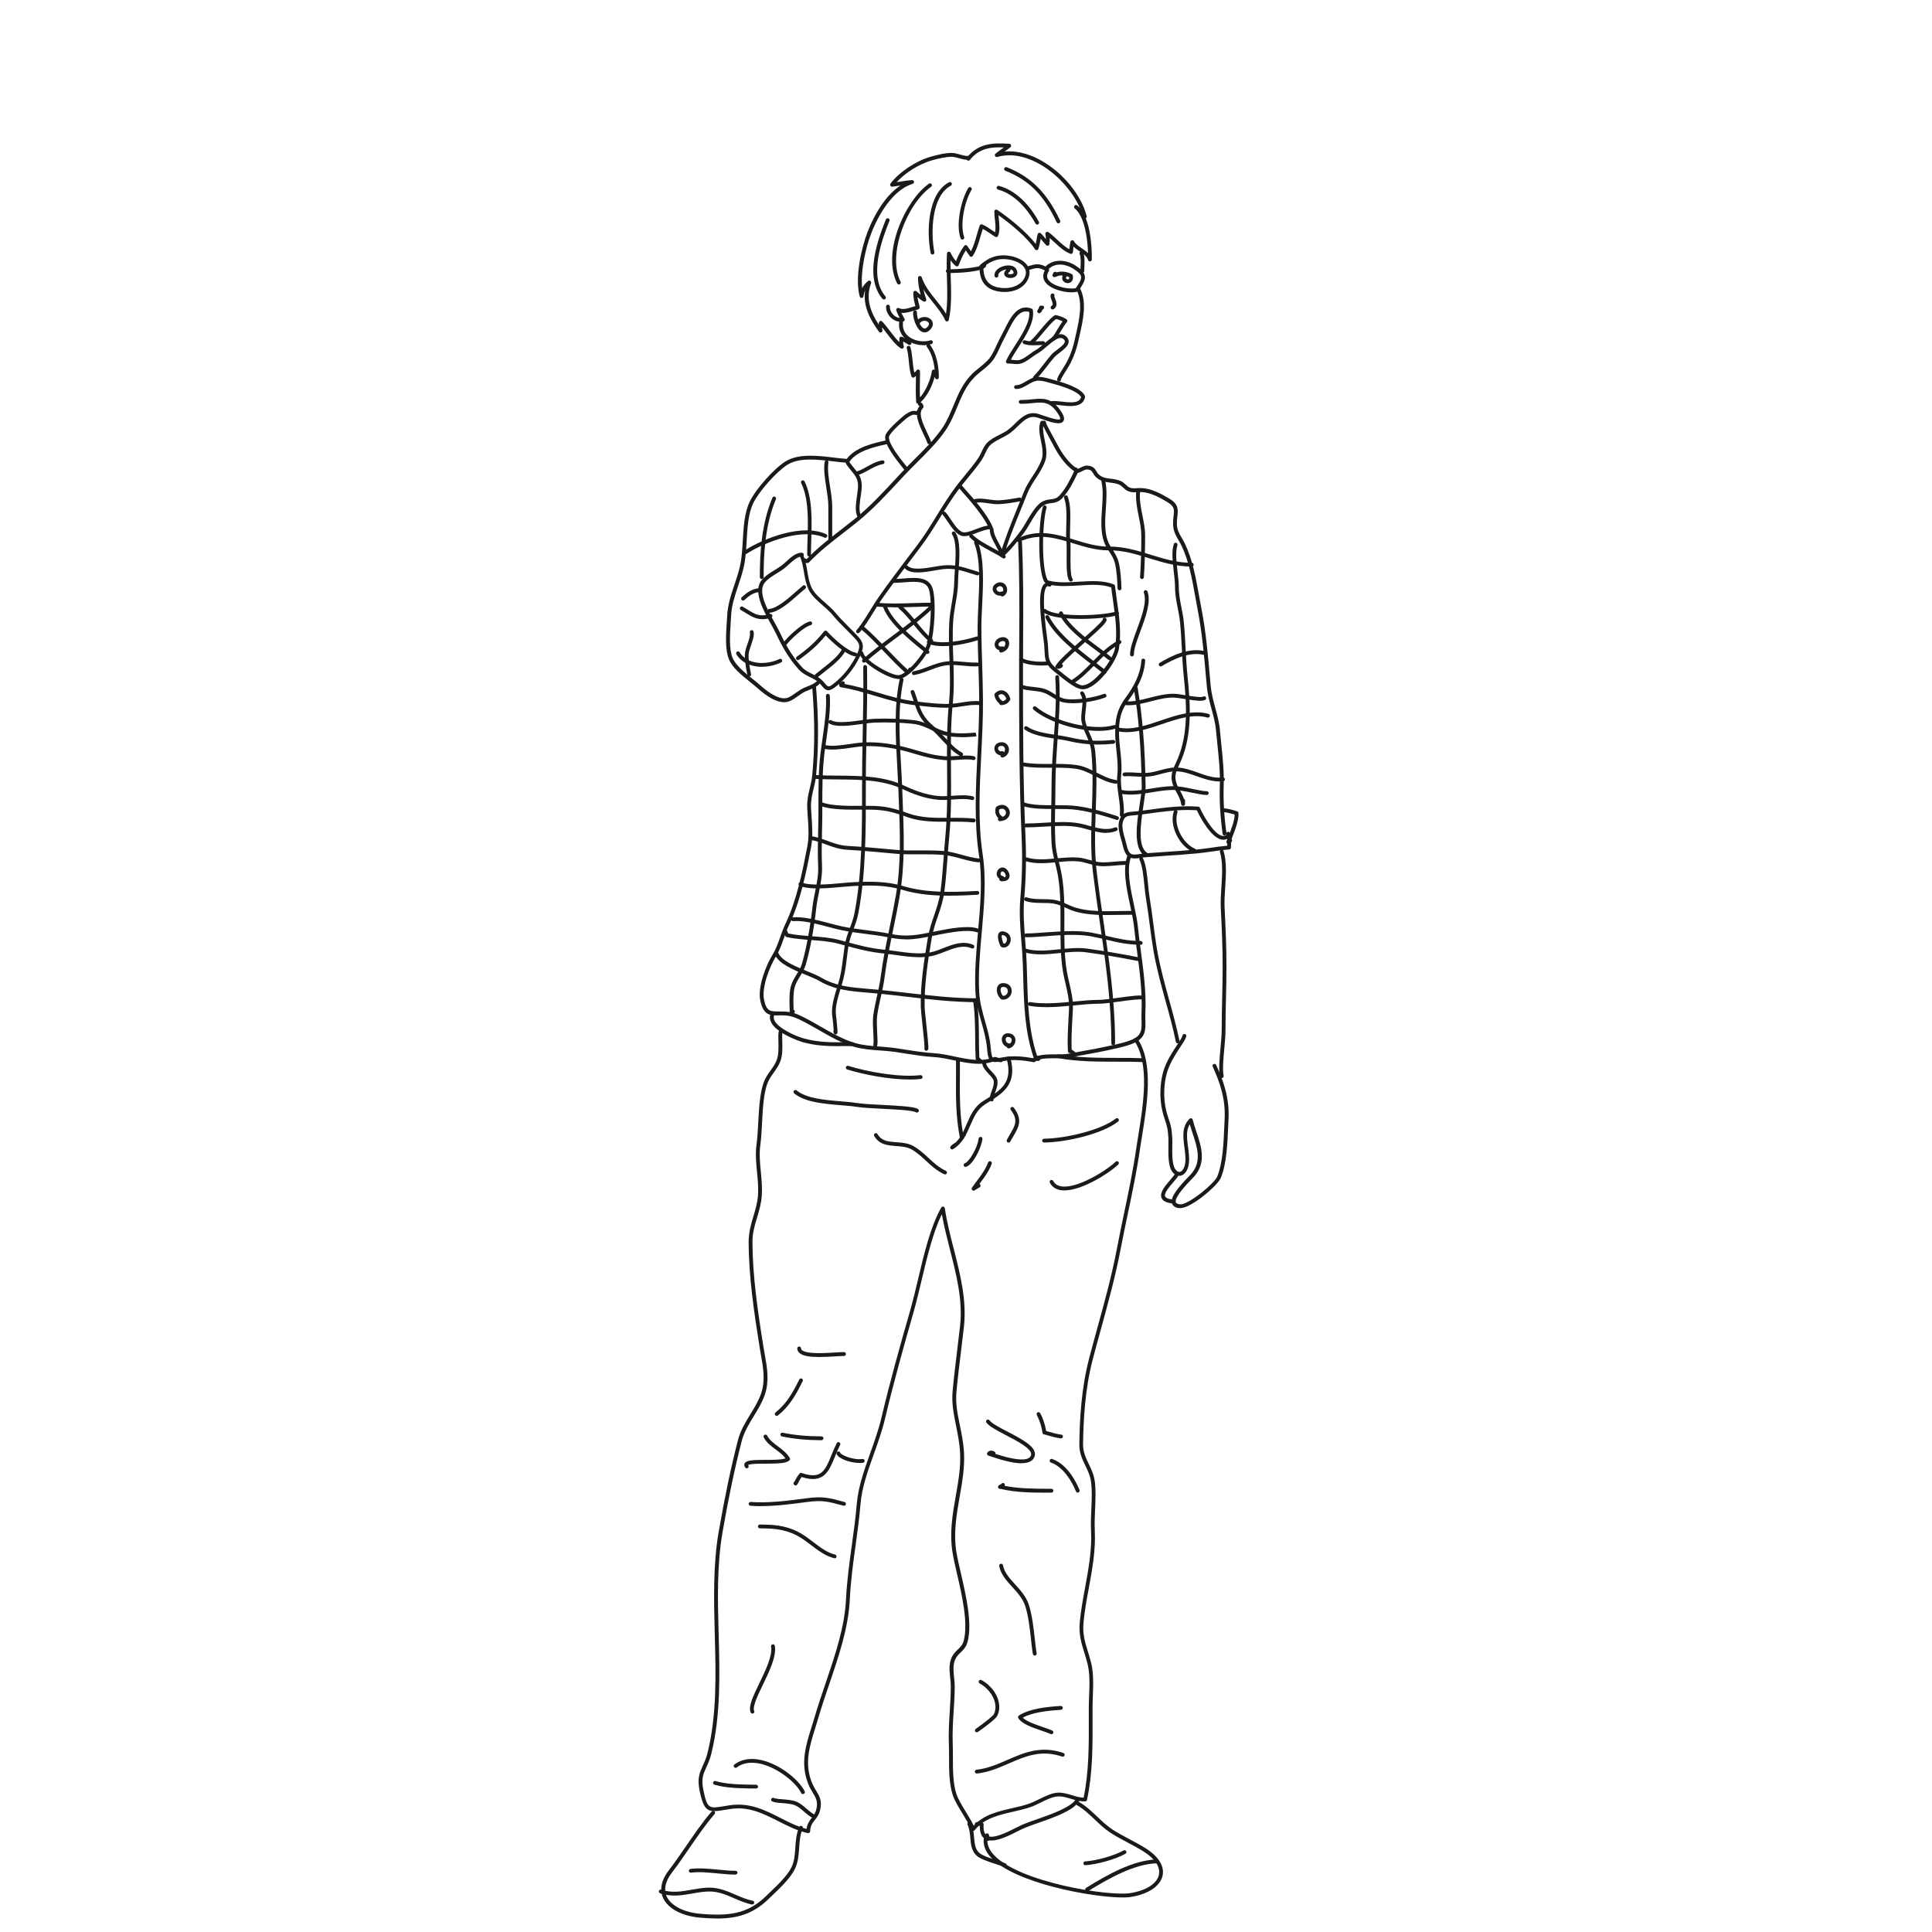 <?xml version="1.0" encoding="UTF-8"?><svg xmlns="http://www.w3.org/2000/svg" id="_レイヤー_1" viewBox="0 0 320 320"><defs><style>.cls-1{fill:#1a1a1a;}</style></defs><path class="cls-1" d="m166.36,48.36c-.37,0-.73-.03-1.07-.1-2.05-.38-3.07-1.73-3.05-4v-.07c-.03-.11,0-.23.1-.31,1.55-1.37,3.16-1.84,5.07-1.47,1.38.27,2.46.94,2.9,1.81.31.61.29,1.32-.05,2.05-.71,1.5-2.36,2.1-3.92,2.1h.02Zm-3.48-4.11h0c-.02,1.96.81,3.06,2.53,3.38,1.56.29,3.57-.1,4.3-1.65.26-.55.28-1.05.05-1.49-.41-.81-1.54-1.29-2.46-1.47-1.68-.33-3.05.05-4.42,1.23Z"/><path class="cls-1" d="m173.01,44.75s-.1-.01-.14-.04c-.86-.45-1.31-.32-2.18-.07l-.3.08c-.17.05-.34-.05-.39-.22s.05-.34.22-.39l.29-.08c.94-.27,1.56-.45,2.65.11.16.08.22.27.14.43-.06.11-.17.17-.28.17h-.01Zm-15.75.46h-.3c-.17-.01-.31-.16-.29-.34,0-.18.17-.31.34-.29,1.3.09,5.36-.26,5.73-.73.05-.17.21-.25.38-.2.17.05.26.24.21.4-.28,1.02-4.8,1.17-6.06,1.17h0Z"/><path class="cls-1" d="m177.5,48.42c-1.47,0-3.56-.58-4.35-1.66-.31-.42-.57-1.1-.1-1.98,0,0-.02-.01-.02-.02-.13-.12-.14-.32-.02-.45,1.42-1.58,3.61-1.3,5.15-.31.94.6,1.4,1.1,1.51,1.66.15.75-.32,1.45-1.03,2.51-.04.06-.11.12-.18.14-.26.07-.59.11-.95.11h-.01Zm-3.81-3.89c.09.1.11.26.03.38-.36.56-.38,1.04-.05,1.48.79,1.06,3.35,1.59,4.51,1.34.6-.88.98-1.47.88-1.94-.08-.37-.47-.76-1.23-1.25-1.15-.74-2.89-1.15-4.13,0h0Zm.64,6.72c-.11,0-.22-.06-.27-.16-.09-.15-.03-.35.12-.43.25-.14.22-.38-.01-.97-.13-.34-.26-.66-.1-.93.09-.15.28-.2.43-.12.14.08.2.26.13.41,0,.08.08.27.13.41.19.49.51,1.31-.26,1.75-.05.03-.1.04-.16.04h0Z"/><path class="cls-1" d="m149.13,53.29c-.48,0-.96-.18-1.38-.51-.63-.5-1.01-1.27-.99-2.01,0-.17.16-.31.32-.31.17,0,.31.15.31.33-.02.53.28,1.12.75,1.5.27.22.58.34.88.37-.21-.39-.41-.79-.56-1.24-.04-.12,0-.26.09-.34.1-.09.24-.1.35-.04.61.31,1.44.05,2.25-.2.16-.05.32-.1.47-.14-.2-.75-.38-1.51-.35-2.23,0-.12.08-.22.19-.27.11-.05.24-.03.33.04.13.11.26.22.4.34.1.09.21.18.31.27-.25-.88-.46-1.93-.45-2.82,0-.15.11-.29.27-.31.16-.02.3.07.35.21.47,1.43,1.42,2.61,2.35,3.76.58.72,1.18,1.47,1.67,2.28.27-1.84.21-3.79.16-5.69-.04-1.42-.09-2.89,0-4.3,0-.14.11-.26.25-.29.14-.02.28.04.34.17.23.45.52.98.91,1.39.3-.78.72-1.69,1.35-2.52.06-.08.17-.14.26-.13.1,0,.19.05.25.13.2.29.41.59.61.88.44-.84.69-1.72.95-2.63.15-.52.3-1.07.5-1.62.03-.08.09-.15.17-.18.08-.03.17-.04.25,0,.58.24,1.09.59,1.58.93l.54.36c.14-.65.06-1.35-.02-2.09-.05-.44-.1-.9-.1-1.35,0-.12.06-.22.17-.28.1-.05.23-.05.32.02,1.78,1.18,4.78,3.56,6.37,5.64.05-.24.1-.49.14-.75.05-.29.1-.58.17-.86.03-.11.11-.2.22-.23s.23,0,.31.07c.24.22.47.52.71.8.05.06.09.11.14.17,0-.27-.04-.55-.09-.84-.02-.13.03-.25.14-.32s.25-.07.35,0c.52.36,1.01.82,1.48,1.26.63.59,1.28,1.2,2,1.57.04-.41.09-.84.18-1.24.03-.13.13-.23.27-.25.13-.02.26.05.32.17.22.44.71.77,1.24,1.13.36.25.75.51,1.08.84-.07-2.49-.57-6.05-2.2-7.42-.13-.11-.15-.31-.04-.44.11-.14.3-.16.44-.05.16.12.3.26.44.4-1.2-2.74-3.7-5.54-6.53-7.17-1.74-1.01-4.4-2.04-7.14-1.25-.14.04-.29-.02-.37-.15-.07-.13-.04-.29.07-.39.35-.3.73-.57,1.1-.83l.3-.21c-2.18-.1-4.11.15-5.64,2.07-.11.14-.31.16-.44.05-.14-.11-.16-.31-.05-.45,1.92-2.41,4.42-2.45,7.03-2.27.13,0,.24.1.28.22s0,.26-.1.34c-.31.26-.65.5-.98.73,2.44-.24,4.7.68,6.25,1.58,3.55,2.05,6.51,5.72,7.36,9.12.03.14-.03.28-.15.35,1.06,2.67,1.01,6.31,1,6.83,0,.15-.12.28-.27.3-.16.03-.3-.07-.35-.22-.2-.64-.81-1.05-1.45-1.48-.34-.23-.68-.47-.97-.74-.04.3-.07.61-.09.91,0,.1-.06.19-.15.24-.08.05-.19.07-.28.03-1-.38-1.81-1.14-2.6-1.87-.28-.26-.55-.51-.82-.74.02.35,0,.69-.04,1.01-.02.12-.1.22-.21.25-.11.04-.24.01-.32-.07-.23-.22-.46-.51-.68-.78l-.24-.3c0,.08-.03.16-.04.23-.09.48-.18.98-.34,1.46-.04.12-.14.2-.26.21-.12.02-.24-.04-.3-.14-1.25-1.92-4.13-4.3-6.06-5.65.02.22.04.43.07.66.1.92.21,1.87-.13,2.76-.03.09-.1.16-.19.19s-.19.02-.26-.02c-.32-.19-.62-.39-.92-.6-.39-.27-.76-.52-1.16-.72-.14.42-.26.84-.38,1.25-.32,1.12-.62,2.17-1.27,3.22-.06.09-.17.17-.27.15-.11,0-.21-.05-.26-.14-.2-.3-.41-.61-.63-.92-.55.83-.91,1.73-1.17,2.44-.03.09-.11.17-.21.2s-.2,0-.28-.05c-.34-.26-.63-.6-.87-.95-.02,1.05,0,2.12.04,3.16.07,2.24.14,4.56-.33,6.72-.03.13-.14.23-.27.25-.14.01-.26-.06-.32-.18-.5-1.08-1.24-1.99-2.02-2.97-.56-.69-1.13-1.4-1.6-2.17.13.59.3,1.16.47,1.62.05.12,0,.26-.09.35s-.24.1-.36.04c-.37-.2-.69-.46-1-.73.07.53.22,1.07.35,1.58.02.08.02.2-.02.28-.04.07-.11.16-.19.18-.24.06-.49.14-.75.22-.66.21-1.38.43-2.05.36.15.33.33.64.51.97.05.09.06.19.02.28s-.12.16-.21.18c-.16.04-.32.06-.49.06v-.02Z"/><path class="cls-1" d="m149.37,57.74c-.06,0-.12-.02-.18-.05-.84-.56-1.59-1.54-2.31-2.48-.26-.35-.52-.68-.77-.99,0,.16,0,.31.04.46s-.03.3-.17.37c-.14.06-.3.02-.39-.1-1.39-1.91-2.69-4.18-2.3-6.81-.14.29-.23.61-.27.93-.02.15-.14.27-.29.28s-.29-.08-.33-.23c-.87-3.12.29-8.09,1.28-10.66.7-1.83,2.5-5.79,5.47-7.74-.46.08-.92.15-1.36.2-.12.01-.24-.05-.31-.16-.06-.11-.06-.24.02-.35,1.35-1.85,4.19-3.75,6.61-4.44,1.16-.33,2.49-.66,3.55-.64.45,0,.94.15,1.41.28.49.13.99.27,1.26.21.17-.04.34.06.38.23s-.06.34-.23.38c-.43.11-.99-.05-1.58-.21-.43-.12-.88-.24-1.26-.25-.98,0-2.24.29-3.36.61-2.03.58-4.37,2.05-5.77,3.6.18-.03.36-.06.55-.09.65-.11,1.33-.22,2-.26.16,0,.3.1.33.26.03.16-.07.31-.22.36-3.9,1.18-6.26,6.59-6.88,8.23-.84,2.18-1.8,6.1-1.49,9.04.24-.46.58-.86.99-1.18.11-.09.27-.09.38,0,.11.08.16.23.11.37-.98,2.61-.02,4.9,1.27,6.85,0-.1.02-.2.02-.29,0-.13.08-.24.2-.29.12-.05.26-.02.34.07.44.45.85,1,1.3,1.58.5.66,1.02,1.33,1.55,1.84v-.58c0-.11.04-.21.13-.27.09-.06.2-.08.3-.04.5.2.99.47,1.44.8.14.1.17.3.07.44s-.3.17-.44.07c-.28-.2-.57-.38-.87-.53,0,.28,0,.52.09.75.05.13.02.28-.09.37-.06.05-.13.07-.2.07h-.02Z"/><path class="cls-1" d="m152.94,57.17c-1.06,0-2.12-.35-2.89-.98-.85-.71-1.25-1.7-1.12-2.81.02-.17.18-.29.35-.28.17.02.3.18.28.35-.13,1.14.42,1.85.9,2.25.93.77,2.43,1.04,3.65.67.17-.05.34.04.39.21s-.04.34-.21.4c-.43.13-.89.2-1.35.2h0Z"/><path class="cls-1" d="m152.06,66.86s-.09,0-.13-.03c-.11-.05-.18-.15-.19-.27-.08-1.38-.06-2.82-.03-4.21v-.07c-.09.06-.18.11-.23.17-.08.08-.19.11-.3.09s-.2-.1-.23-.21c-.25-.78-.34-1.65-.42-2.48-.07-.73-.15-1.49-.34-2.17-.05-.17.05-.34.22-.39.17-.04.34.05.39.22.2.73.28,1.52.36,2.27.07.68.13,1.32.28,1.92.14-.09.26-.18.34-.33.07-.13.22-.19.36-.16.14.04.24.16.24.31v.83c-.03,1.15-.05,2.32,0,3.47,1.02-1.14,1.75-2.96,1.97-4.35.02-.14.13-.25.27-.26.06,0,.13,0,.19.03-.15-1.53-.6-2.88-1.28-3.77-.11-.14-.08-.34.06-.44.14-.11.34-.08.44.06.94,1.23,1.49,3.26,1.47,5.42,0,.16-.12.29-.28.31-.15.02-.3-.08-.34-.23-.02-.06-.04-.12-.07-.19-.4,1.54-1.27,3.36-2.5,4.37-.06.05-.13.07-.2.07l-.04.02Zm1.08-11.81c-.18,0-.32-.05-.43-.09-.99-.45-1.56-2.45-1.46-3.28.02-.17.18-.29.35-.28.17.02.3.18.28.35-.03.26.04.7.18,1.15.33-.29.76-.43,1.22-.39.54.05,1,.36,1.16.79.09.24.17.72-.35,1.28-.35.38-.68.48-.94.48h-.01Zm-.83-1.49c.18.38.41.7.67.82.08.04.3.13.65-.24.15-.16.31-.4.22-.62-.08-.2-.34-.36-.63-.38-.17-.02-.62,0-.9.43h0Zm-18.64,39.7c-.21,0-.41-.08-.58-.22-.13-.11-.15-.31-.04-.45.11-.13.31-.15.45-.04.04.03.07.05.11.06,1.73-1.81,3.77-3.39,5.74-4.92.76-.59,1.52-1.18,2.27-1.78,2.47-2,4.73-4.44,6.92-6.8l.78-.84c.69-.74,1.44-1.49,2.17-2.22,1.64-1.64,3.34-3.33,4.59-5.16.79-1.15,1.32-2.46,1.85-3.72.75-1.8,1.52-3.66,3.03-5.19.36-.37.81-.73,1.25-1.08.63-.51,1.28-1.04,1.71-1.6.43-.58.82-1.4,1.19-2.21.24-.53.5-1.07.76-1.53.16-.28.33-.62.51-.98.91-1.85,2.16-4.39,4.5-3.46.1.04.18.13.19.24.34,1.9-1.12,4.18-2.41,6.19-.47.73-.91,1.42-1.23,2.04.14,0,.28.02.41.04.4.04.75.08,1.14-.04.49-.15,1.04-.55,1.57-.93.35-.26.69-.5,1.01-.68.41-.23.88-.63,1.37-1.05,1.19-1.01,2.53-2.16,3.61-1.25.32.27.47.57.47.9-.02.69-.77,1.28-1.5,1.84-.37.28-.71.55-.92.79-.39.46-.77.94-1.14,1.42-.57.74-1.15,1.5-1.82,2.16-.12.12-.32.12-.45,0-.12-.12-.12-.32,0-.45.63-.64,1.21-1.38,1.76-2.1.38-.49.75-.98,1.16-1.45.25-.3.62-.58,1.02-.88.56-.43,1.25-.96,1.26-1.35,0-.05,0-.19-.24-.4-.62-.53-1.55.19-2.79,1.25-.52.45-1.01.87-1.48,1.12-.29.16-.61.39-.95.64-.57.41-1.16.84-1.75,1.02-.51.16-.96.12-1.4.07-.26-.03-.53-.06-.83-.04-.11,0-.21-.05-.27-.14s-.07-.21-.03-.31c.33-.76.89-1.63,1.49-2.56,1.18-1.84,2.52-3.93,2.34-5.55-1.56-.48-2.53,1.17-3.53,3.21-.18.37-.36.72-.52,1.02-.25.44-.49.95-.73,1.49-.38.83-.78,1.69-1.26,2.32-.47.63-1.15,1.18-1.81,1.71-.44.36-.86.69-1.2,1.04-1.42,1.44-2.14,3.17-2.89,4.99-.53,1.29-1.09,2.62-1.91,3.83-1.28,1.88-3,3.59-4.66,5.25-.72.72-1.47,1.47-2.16,2.2l-.78.84c-2.2,2.37-4.48,4.83-6.99,6.86-.75.61-1.51,1.2-2.28,1.79-1.99,1.54-4.05,3.14-5.77,4.95-.05.06-.12.09-.2.1h-.11Z"/><path class="cls-1" d="m177.34,67.26c-.53,0-1.07-.06-1.55-.12-.62-.07-1.2-.14-1.56-.07-.17.03-.34-.08-.37-.25s.08-.34.25-.37c.45-.09,1.08,0,1.75.07,1.69.2,2.91.26,3.21-.76-.71-1.14-3.82-1.98-5.01-2.3l-.28-.08c-.75-.21-1.46-.4-2.06-.31-.5.08-.97.35-1.47.64-.61.36-1.26.74-1.97.72-.17,0-.31-.15-.31-.32s.14-.31.32-.31h.03c.54,0,1.06-.31,1.61-.63.53-.31,1.07-.63,1.69-.72.73-.11,1.54.11,2.33.32l.27.07c2.35.63,4.84,1.45,5.47,2.72.03.06.04.14.03.21-.26,1.21-1.28,1.48-2.38,1.48h0Z"/><path class="cls-1" d="m142.12,104.9c-.08,0-.15-.03-.21-.08-.13-.12-.14-.32-.03-.45.74-.83,1.5-2.07,2.25-3.28.47-.76.96-1.56,1.44-2.24,1.65-2.36,3.45-4.72,5.18-7.01l1.22-1.61c1.16-1.54,2.18-3.19,3.16-4.79,1.02-1.66,2.08-3.37,3.3-4.98.46-.6.94-1.19,1.42-1.77.76-.92,1.54-1.86,2.21-2.86.19-.29.35-.63.52-.99.23-.5.48-1.01.83-1.41.54-.6,1.35-1.02,2.14-1.42.5-.25.96-.49,1.34-.77.46-.33.87-.73,1.27-1.12,1.06-1.03,2.17-2.1,3.93-1.53.16.05.36.12.58.2,1.78.62,2.77.83,2.93.62,0,0,.13-.23-.6-1.23-1.24-1.69-2.35-1.58-4.03-1.41-.57.06-1.22.12-1.92.11-.17,0-.31-.15-.31-.32s.14-.31.32-.31c.07.02.13,0,.19,0,.59,0,1.14-.06,1.66-.11,1.69-.17,3.15-.32,4.6,1.66.71.96.89,1.57.6,1.98-.48.65-1.87.22-3.64-.4-.21-.07-.4-.14-.56-.19-1.41-.45-2.24.36-3.3,1.38-.42.4-.85.82-1.34,1.18-.42.3-.93.56-1.42.82-.73.38-1.49.76-1.95,1.28-.29.33-.5.78-.73,1.26-.17.36-.35.74-.57,1.07-.69,1.02-1.48,1.98-2.24,2.91-.48.58-.96,1.16-1.41,1.75-1.21,1.58-2.25,3.28-3.27,4.92-.99,1.61-2.02,3.27-3.2,4.83l-1.22,1.61c-1.73,2.28-3.52,4.64-5.17,6.99-.47.67-.95,1.45-1.42,2.21-.76,1.23-1.54,2.49-2.31,3.36-.06.07-.15.11-.24.11v.03Zm25.23-58.85c-.36,0-.71-.11-.9-.36-.11-.15-.3-.55.25-1.07-.15.02-.32.07-.48.12-.43.16-.92.49-.87.89.02.17-.11.33-.28.35-.17,0-.33-.11-.35-.28-.07-.64.42-1.23,1.28-1.55.79-.29,1.84-.3,2.28.36.41.61.21,1.08-.12,1.31-.21.15-.52.23-.82.23h0Zm0-1.43c.05.12,0,.27-.1.36-.28.22-.29.34-.29.34.02.03.19.11.45.1.25-.01.42-.1.47-.19.04-.07,0-.21-.11-.37-.08-.12-.23-.2-.42-.24Zm9.51,2.28c-.3,0-.6-.14-.78-.38-.08-.11-.27-.44-.06-.89-.39-.03-.78.03-1.1.21-.17.06-.42.13-.56-.09-.09-.14-.06-.3.09-.46,0-.26.38-.37.55-.18.86-.27,1.88-.06,2.53.29.08.04.14.12.16.22.17.84-.32,1.13-.47,1.2-.12.05-.24.08-.37.08h0Zm-.16-1.15c-.09.11-.19.28-.1.4.08.1.26.15.38.1.12-.05.14-.21.13-.34-.13-.06-.26-.11-.4-.15h0Zm-5.56,11.44c-.55,0-1.09-.04-1.56-.22-.16-.06-.25-.24-.19-.41.06-.16.24-.25.41-.19.61.23,1.41.19,2.19.16.27,0,.54-.02.79-.02.17,0,.32.14.32.32s-.14.32-.32.32c-.24,0-.5,0-.77.02-.29,0-.58.02-.88.02h.01Z"/><path class="cls-1" d="m170.92,56.99c-.09,0-.17-.04-.24-.11-.11-.13-.1-.33.03-.45.51-.45,1.05-1.1,1.62-1.79.76-.91,1.54-1.85,2.32-2.39.07-.05.15-.06.23-.05.56.08,1.25.35,1.77.68.08.05.13.13.14.22s-.02.18-.08.25c-.29.32-.66.93-1.01,1.51-.39.64-.72,1.2-1,1.47-.13.12-.33.12-.45,0s-.12-.33.01-.45c.22-.21.56-.78.9-1.34.28-.47.57-.94.84-1.31-.35-.18-.74-.32-1.09-.39-.68.5-1.39,1.37-2.09,2.2-.59.71-1.15,1.38-1.69,1.86-.06.05-.13.08-.21.08v.02Zm-17.03,16.59c-.13,0-.26-.09-.3-.22-.12-.39-.36-.9-.62-1.44-.74-1.58-1.66-3.53-.67-4.64-.02-.03-.06-.06-.11-.1-.15-.08-.21-.27-.13-.43.08-.15.28-.21.43-.13.3.16.47.43.47.75,0,.09-.04.18-.1.24-.85.77,0,2.57.69,4.03.26.56.52,1.09.65,1.52.05.17-.04.34-.21.4-.03,0-.06,0-.09,0h-.01Z"/><path class="cls-1" d="m150.02,77.92c-.09,0-.19-.04-.25-.12l-.25-.32c-1.07-1.33-3.05-3.8-2.9-5.19.02-.21.1-.86,2.69-3.11.58-.5.88-.74,1.51-1.01.36-.16.63-.12.8-.09.18.03.2.03.31-.13.11-.14.3-.17.44-.06.14.11.17.3.06.44-.34.46-.67.41-.91.37-.15-.02-.27-.04-.45.04-.55.25-.8.43-1.35.91-1.78,1.54-2.45,2.42-2.48,2.7-.13,1.13,1.9,3.65,2.76,4.72l.26.32c.11.14.09.34-.05.44-.06.05-.13.07-.2.07v.02Zm9.73,10.89c-.12,0-.24-.01-.35-.03-.98-.21-1.75-1.37-2.44-2.39-.3-.44-.58-.86-.82-1.11-.12-.13-.12-.33,0-.45.13-.12.33-.12.45,0,.28.29.58.73.89,1.2.59.88,1.32,1.97,2.05,2.13.49.1,1.3-.2,2.07-.5.67-.25,1.35-.51,2-.6-1.01-1.98-2.92-4.13-4.47-5.88l-.37-.42c-.12-.13-.1-.33.03-.45s.33-.1.45.03l.37.41c1.69,1.91,3.8,4.28,4.78,6.46.04.1.04.21-.02.3s-.14.14-.27.14c-.67,0-1.47.29-2.26.59-.75.29-1.47.56-2.08.56h0Zm6.2,3.47c-.06,0-.12-.02-.17-.05-.12-.08-.17-.22-.13-.36.84-2.79,1.86-5.27,2.93-7.91.33-.82.67-1.64,1-2.49.37-.93.91-1.76,1.44-2.58.57-.87,1.15-1.77,1.5-2.76.33-.94.11-2.05-.11-3.13-.23-1.13-.44-2.19-.08-3.12.06-.16.25-.24.41-.18,0,0,.03,0,.04.02.06-.03.13-.05.21-.04.17.03.29.19.26.36.05.24,1.03,2.04,1.51,2.91.18.34.34.62.44.81.45.86,1.68,2.97,3.3,3.9.14.08.2.26.13.41l-.11.23c-.66,1.39-1.42,2.96-2.52,4.16-.68.73-1.33.81-1.9.88-.43.05-.84.1-1.29.4-.79.53-1.56,1.83-2.23,2.97-.33.56-.64,1.09-.94,1.49-.86,1.17-2.15,2.82-3.47,3.99-.06.05-.13.08-.21.08h-.01Zm6.85-21.7c-.1.67.06,1.47.23,2.3.23,1.16.47,2.35.09,3.46-.37,1.06-.98,2-1.57,2.9-.53.82-1.04,1.6-1.38,2.46-.34.85-.67,1.68-1.01,2.5-.91,2.24-1.78,4.37-2.53,6.66.96-1,1.85-2.15,2.49-3.03.28-.38.58-.89.9-1.44.71-1.2,1.51-2.56,2.42-3.18.58-.39,1.1-.45,1.57-.51.56-.06,1-.12,1.51-.68,1.03-1.12,1.76-2.64,2.4-3.98-1.64-1.07-2.84-3.13-3.3-4-.09-.18-.25-.46-.43-.8-.78-1.43-1.19-2.22-1.4-2.68v.02Z"/><path class="cls-1" d="m165.26,83.51c-.52,0-1.04-.08-1.55-.15-.82-.12-1.6-.24-2.31-.03-.17.05-.34-.05-.39-.21-.05-.17.05-.34.21-.39.84-.25,1.73-.12,2.58,0,.56.08,1.13.16,1.67.14,1.14-.06,2.34-.27,3.36-.46.17-.03.34.08.37.25s-.08.34-.25.37c-1.04.2-2.27.41-3.45.47h-.25.01Zm.7,8.68c-.14,0-.27-.09-.31-.24-.13-.5-.44-1.06-.76-1.65-.48-.87-.97-1.77-.95-2.62,0-.17.14-.31.32-.31.17,0,.31.15.31.32,0,.69.44,1.51.88,2.31.33.6.66,1.21.82,1.79.04.17-.06.34-.22.39-.03,0-.05.01-.08.01h0Z"/><path class="cls-1" d="m166.27,92.5c-.06,0-.12-.02-.18-.05-.57-.39-1.26-.76-1.99-1.15-1.27-.69-2.59-1.4-3.48-2.3-.12-.12-.12-.32,0-.45.12-.12.32-.12.45,0,.83.83,2.1,1.52,3.33,2.19.74.4,1.44.78,2.04,1.19.14.1.18.29.08.44-.06.09-.16.14-.26.14h0Zm-36.4,23.81c-1.19,0-2.67-.78-4.41-2.34-.36-.32-.78-.66-1.23-1.02-1.37-1.1-2.93-2.34-3.5-3.76-.65-1.58-.49-4.04-.36-6.01.03-.41.05-.79.07-1.13.08-1.85.65-3.56,1.21-5.21.34-1.02.69-2.07.93-3.15.28-1.25.36-2.66.45-4.15.13-2.29.27-4.65,1.17-6.5.99-2.04,4.01-5.44,5.88-6.6,2.16-1.35,5.29-.98,8.05-.65.76.09,1.47.18,2.12.22,1.42-1.94,4.45-2.61,6.46-3.06.17-.04.34.07.38.24.04.17-.07.34-.24.38-1.97.44-4.95,1.1-6.18,2.94-.06.09-.17.14-.28.14-.71-.04-1.5-.13-2.34-.23-2.66-.32-5.67-.67-7.64.56-1.76,1.1-4.71,4.42-5.64,6.34-.84,1.74-.97,4.04-1.1,6.26-.08,1.45-.17,2.95-.46,4.25-.25,1.12-.61,2.18-.95,3.21-.56,1.68-1.1,3.28-1.17,5.03-.02.35-.04.73-.07,1.14-.12,1.91-.28,4.29.31,5.73.52,1.26,2,2.45,3.31,3.5.45.36.88.71,1.25,1.04,1.97,1.76,3.57,2.48,4.62,2.07.43-.17.85-.46,1.29-.78.44-.31.89-.63,1.38-.85.19-.08.38-.16.57-.23.55-.22,1.08-.43,1.51-.83.13-.12.33-.11.45.02s.11.33-.02.45c-.52.49-1.12.73-1.71.96-.18.07-.36.14-.54.22-.43.19-.85.49-1.26.78-.46.33-.93.66-1.43.86-.27.1-.55.16-.86.16h-.02Z"/><path class="cls-1" d="m137.19,114.33c-.39,0-.68-.27-1.02-.68-.19-.24-.41-.5-.74-.76-.39-.31-.8-.51-1.24-.72-.64-.32-1.3-.64-1.92-1.32-1.77-1.95-2.94-4.2-3.76-5.95-.19-.41-.48-.93-.79-1.48-1.31-2.36-3.11-5.59-1.5-7.42.57-.65,1.35-1.13,2.1-1.59.42-.26.82-.51,1.17-.77.22-.17.46-.38.71-.61.73-.67,1.56-1.42,2.43-1.48h.2c.17.01.31.16.3.34,0,.06-.02.11-.05.15.34.83.5,1.75.65,2.64.17,1.02.34,1.98.76,2.78.44.85,1.32,1.62,2.17,2.36.6.53,1.22,1.07,1.7,1.65.73.88,1.52,1.67,2.29,2.44.47.46.93.93,1.39,1.42,1.15,1.23,1.05,2.02.36,3.45-.87,1.83-2.28,3.6-3.85,4.86-.61.49-1.04.7-1.38.7h.02Zm-4.7-22.11c-.6.15-1.26.74-1.85,1.28-.26.24-.52.47-.75.65-.38.29-.81.55-1.22.81-.71.44-1.45.89-1.95,1.47-1.32,1.49.36,4.5,1.58,6.69.31.56.6,1.08.81,1.52.8,1.71,1.94,3.91,3.65,5.79.53.59,1.11.87,1.73,1.18.44.22.9.45,1.35.79.38.3.63.6.84.85.45.55.55.67,1.52-.11,1.5-1.2,2.84-2.89,3.67-4.64.62-1.3.66-1.76-.25-2.74-.45-.48-.91-.94-1.37-1.4-.78-.78-1.59-1.58-2.33-2.49-.45-.54-1.05-1.07-1.63-1.58-.89-.78-1.82-1.59-2.31-2.54-.46-.9-.65-1.95-.82-2.97-.15-.88-.3-1.78-.64-2.57h-.03Z"/><path class="cls-1" d="m123.07,99.47c-.08,0-.17-.03-.23-.1-.12-.13-.11-.33.02-.45.8-.74,1.55-1.27,2.63-1.47.17-.03.34.08.37.25s-.08.34-.25.37c-.94.17-1.58.63-2.32,1.32-.06.06-.14.08-.21.08h-.01Zm19.2-13.8c-.12,0-.23-.07-.29-.18-.4-.86-.2-2.2-.03-3.39.07-.51.14-.99.16-1.37.06-1.34-.38-1.87-1.1-2.75-.26-.32-.56-.68-.87-1.13-.1-.14-.06-.34.08-.44s.34-.06.44.08c.29.43.58.77.83,1.08.73.89,1.31,1.59,1.24,3.18-.02.42-.09.91-.17,1.44-.16,1.1-.34,2.35-.02,3.03.07.16,0,.35-.15.42-.04.02-.09.03-.13.03h0Zm60.55,52.72c-.15,0-.29-.11-.31-.27-.4-2.83-.55-5.51-.47-7.97.08-2.24-.15-4.38-.38-6.65-.08-.81-.17-1.62-.24-2.44-.11-1.27-.42-2.41-.75-3.62-.33-1.2-.67-2.44-.79-3.83l-.09-.99c-.34-3.89-.69-7.91-1.43-11.69-.14-.7-.26-1.41-.39-2.13-.52-2.89-1.05-5.89-2.29-8.45-.16-.34-.34-.64-.5-.92-.44-.76-.86-1.48-.88-2.62-.01-.51.04-.95.08-1.33.12-1.05.18-1.58-.97-2.28-1.34-.82-2.91-1.66-4.38-1.7-.25,0-.47,0-.68.02-.48.03-.94.06-1.48-.16-.32-.13-.58-.36-.83-.59-.23-.21-.45-.41-.68-.51-.5-.21-1-.27-1.48-.33-.76-.09-1.55-.19-2.29-.85-.28-.25-.43-.51-.56-.72-.21-.36-.33-.56-.96-.6-.25-.03-.58.15-.87.3-.38.2-.71.37-1.01.21-.11-.06-.26-.19-.3-.47-.02-.17.09-.33.27-.36.16-.02.31.08.35.24.11-.04.28-.12.4-.19.37-.19.78-.41,1.21-.37.96.07,1.21.5,1.46.91.12.2.23.39.43.57.6.53,1.22.61,1.95.69.52.06,1.07.13,1.64.37.34.14.61.39.87.62.22.2.42.39.63.47.41.16.77.14,1.21.11.23,0,.47-.03.74-.02,1.61.05,3.27.93,4.69,1.79,1.5.91,1.39,1.83,1.27,2.89-.04.37-.09.78-.08,1.25.02.98.36,1.56.8,2.31.17.3.36.61.53.97,1.27,2.64,1.81,5.68,2.34,8.61.13.71.25,1.42.39,2.12.75,3.82,1.1,7.85,1.44,11.76l.09.99c.12,1.33.45,2.54.77,3.72s.66,2.4.77,3.73c.07.82.15,1.62.24,2.43.23,2.19.46,4.45.38,6.74-.08,2.43.07,5.07.46,7.86.02.17-.1.33-.27.36h-.04v.02Z"/><path class="cls-1" d="m187.91,142.18c-.89,0-1.55-.38-1.94-2.14-.06-.29-.16-.61-.25-.93-.28-.97-.6-2.07-.38-3.01.36-1.52,1.37-1.6,2.44-1.68.25-.02.52-.04.8-.07.47-.06.94-.13,1.42-.19,2.77-.38,5.64-.78,8.48-.55.12,0,.22.08.26.19.45,1.06,2.21,4.27,3.64,4.64.27.07.49.03.7-.14.02-.02.04-.03.06-.04,0-.04-.01-.08-.02-.12-.03-.17.08-.34.25-.37.17-.04.34.08.37.25.16.84.2,1.64.14,2.39-.01.16-.14.28-.29.29-.95.06-1.94.2-2.89.34-.76.11-1.55.22-2.33.3-1.81.17-3.62.29-5.37.41-.99.07-1.98.13-2.97.21-.4.03-.75.08-1.07.13-.38.05-.72.1-1.04.1h-.01Zm8.8-8.02c-2.21,0-4.45.31-6.62.61-.47.07-.95.13-1.42.19-.29.04-.57.06-.84.08-1.08.08-1.62.12-1.87,1.19-.18.78.11,1.8.37,2.7.1.34.19.67.26.97.4,1.81.87,1.74,2.27,1.55.33-.05.7-.1,1.12-.13.99-.08,1.98-.14,2.97-.21,1.75-.12,3.55-.24,5.35-.41.77-.07,1.55-.19,2.3-.29.88-.13,1.78-.25,2.67-.33.02-.37,0-.75-.03-1.14-.31.16-.65.2-1.02.1-1.7-.44-3.48-3.72-3.98-4.83-.51-.04-1.02-.05-1.53-.05Z"/><path class="cls-1" d="m203.45,139.78c-.1,0-.19-.04-.25-.12-.07-.09-.09-.2-.05-.3.1-.28.22-.6.36-.94.44-1.13.98-2.51.99-3.5-.55-.18-1.16-.33-1.72-.4-.17-.02-.29-.18-.27-.36.02-.17.19-.29.36-.27.67.09,1.42.28,2.05.5.12.04.2.15.21.27.08,1.14-.53,2.72-1.02,3.98-.04.11-.08.21-.12.32.07.06.1.16.08.26-.06.32-.27.52-.57.55h-.05Zm-17.66-4.49h-.03c-.17-.02-.3-.17-.28-.35.1-1-.06-2.09-.21-3.15-.16-1.11-.33-2.26-.21-3.35.15-1.4,0-2.72-.14-4.12-.1-.92-.2-1.87-.21-2.83-.02-2.17.24-3.89,1.61-5.76,1.51-2.07,2.55-3.94,2.73-6.35.01-.18.16-.31.34-.29.17.01.3.16.29.34-.18,2.56-1.27,4.52-2.85,6.68-1.27,1.74-1.51,3.29-1.49,5.38.01.94.11,1.87.21,2.77.15,1.37.3,2.79.14,4.26-.11,1.01.05,2.12.21,3.19.16,1.1.33,2.23.22,3.31-.02.16-.15.28-.31.28h-.02Zm-6.51-90.08c-.17,0-.32-.14-.32-.32,0-.24.01-.5.02-.76.03-.74.07-1.5-.16-2.08-.06-.16.02-.35.18-.41s.35.02.41.18c.27.69.23,1.53.2,2.33-.01.25-.02.5-.02.73,0,.17-.14.32-.32.32h.01Zm-3.87,17.99c-.17,0-.31-.15-.32-.32,0-.27.27-.74.95-1.83.29-.47.6-.96.75-1.27.56-1.11.97-2.3,1.25-3.64.06-.29.13-.59.2-.89.51-2.25,1.13-5.05.13-7.12-.08-.16-.01-.35.15-.42.16-.08.35-.01.42.15,1.1,2.27.44,5.19-.09,7.53-.07.31-.14.6-.2.89-.29,1.39-.72,2.63-1.3,3.79-.17.34-.47.82-.78,1.32-.33.52-.82,1.31-.85,1.5,0,.17-.14.31-.31.31Zm-37.89,26.4c-.17,0-.32-.14-.32-.32v-5.47c-.01-.94-.18-2.02-.34-3.06-.23-1.48-.47-3.01-.27-4.24.03-.17.18-.29.36-.26.17.03.29.19.26.36-.18,1.13.05,2.61.28,4.05.17,1.06.34,2.16.35,3.15v5.47c0,.17-.14.32-.32.32Zm-3.5,2.58c-.17,0-.32-.14-.32-.32,0-.77.02-1.59.05-2.43.1-3.21.21-6.85-1.05-9.42-.08-.16-.01-.35.14-.42.16-.08.35,0,.42.14,1.33,2.71,1.21,6.43,1.11,9.72-.03.84-.05,1.65-.05,2.41,0,.17-.14.32-.32.32h.02Z"/><path class="cls-1" d="m123.49,91.77c-.11,0-.21-.05-.27-.15-.09-.15-.05-.34.1-.44,3.27-2.07,9.57-4.51,13.51-2.71.16.07.23.26.16.42-.07.16-.26.23-.42.16-3.69-1.68-9.88.74-12.91,2.67-.05.03-.11.05-.17.05Z"/><path class="cls-1" d="m126.17,95.91c-.17,0-.32-.14-.32-.32,0-3.82.24-8.77,2.09-13.15.07-.16.25-.24.41-.17.16.07.24.25.17.41-1.81,4.27-2.04,9.14-2.04,12.9,0,.17-.14.32-.32.32h0Zm.07,6.64c-1.05,0-1.8-.46-2.79-1.07-.23-.14-.48-.29-.75-.45-.15-.09-.2-.28-.11-.43s.28-.2.43-.11c.27.16.52.31.76.46,1.33.82,2.07,1.27,3.74.75.17-.05.34.04.4.21.05.17-.04.34-.21.4-.56.18-1.04.25-1.47.25h0Zm-2.14,9.48c-.15,0-.28-.1-.31-.25-.05-.22-.47-2.15-.42-3.34.02-.59.25-1.23.46-1.85.24-.68.48-1.39.37-1.83-.04-.17.06-.34.23-.38.17-.04.34.06.38.23.15.62-.11,1.38-.39,2.19-.2.58-.41,1.18-.43,1.67-.04,1.11.36,2.97.41,3.18.04.17-.07.34-.24.38h-.07.01Z"/><path class="cls-1" d="m126.21,110.45c-1.71,0-3.35-.63-4.24-2.08-.09-.15-.04-.34.1-.44.15-.09.34-.04.43.1,1.26,2.07,4.36,2.19,6.61,1.12.16-.07.35,0,.42.15.08.16,0,.35-.15.42-.98.46-2.1.72-3.19.72h.02Zm44.97,65.46h-.06c-1.69-.3-3.13-.45-4.63-.21l-.29.05c-1.09.17-1.69.27-2.11-.06-.41-.32-.5-.91-.62-2.17-.14-1.49-.52-2.82-.92-4.23-.44-1.56-.9-3.17-.99-4.99-.16-3.26.14-6.66.43-9.96.38-4.26.77-8.66.15-12.76-.81-5.35-.52-11.15-.24-16.76.15-2.96.3-6.02.28-8.91,0-1.88-.07-3.85-.13-5.75-.06-2.04-.12-4.15-.13-6.14,0-1.09.06-2.34.12-3.66.18-3.63.39-7.75-.68-10.42-.06-.16,0-.35.18-.41.16-.07.35.01.41.18,1.11,2.8.9,6.99.72,10.69-.07,1.31-.13,2.55-.12,3.62,0,1.99.07,4.09.13,6.13.06,1.91.11,3.88.13,5.77.02,2.91-.13,5.98-.28,8.94-.28,5.58-.57,11.35.23,16.64.63,4.17.23,8.61-.15,12.91-.29,3.27-.59,6.65-.43,9.87.09,1.75.54,3.33.97,4.85.39,1.37.8,2.79.94,4.34.08.91.16,1.56.38,1.73.2.16.77.07,1.62-.07l.29-.05c1.59-.25,3.09-.1,4.84.21.17.03.29.19.26.37-.03.15-.16.26-.31.26h.01Z"/><path class="cls-1" d="m171.22,175.92c-.07,0-.14-.02-.2-.06-.15-.09-.2-.28-.11-.43.06-.1.16-.15.27-.15s.04-.05.03-.09c-1.49-4.36-1.61-8.85-1.74-13.6-.02-.65-.04-1.29-.06-1.94-.04-1.25-.14-2.51-.24-3.73-.19-2.31-.38-4.69-.17-7.1.3-3.53.37-6.78.21-10.25-.41-9.2-.41-18.39-.41-27.27,0-1.76,0-3.52.02-5.27.03-5.34.06-10.86-.19-16.31-.06,0-.13,0-.2-.02-.17-.04-.27-.21-.23-.38s.22-.27.38-.23l-.08.31.08-.31s.12-.14.28-.12c.18.02.28.16.32.2.04.05.06.11.07.18.27,5.58.24,11.22.21,16.67,0,1.75-.02,3.51-.02,5.27,0,8.88,0,18.06.41,27.25.16,3.49.09,6.78-.21,10.33-.2,2.35,0,4.71.17,6.99.1,1.23.2,2.5.24,3.76l.06,1.95c.13,4.71.25,9.15,1.72,13.49.04.41-.16.66-.34.77-.09.06-.19.09-.28.09h.01Zm-5.2-77.12c-.1,0-.2-.05-.26-.14-.57.06-1.07-.28-1.26-.73-.19-.44-.08-1.03.61-1.35.71-.34,1.31.02,1.56.5.27.52.2,1.28-.48,1.67-.05.03-.11.04-.16.04h-.01Zm-.37-1.71c-.08,0-.18.02-.29.07-.28.13-.38.32-.29.53.09.22.41.45.83.29.06-.03.13-.03.2-.01.11-.19.09-.42,0-.59-.04-.08-.18-.29-.44-.29h-.01Zm.16,11.01c-.14,0-.27-.1-.31-.25,0-.06,0-.11,0-.17-.41-.09-.66-.38-.73-.7-.12-.51.17-1.17.95-1.39.64-.17.99.07,1.15.23.27.27.35.71.23,1.14-.16.56-.62.97-1.22,1.11h-.07v.03Zm.21-1.05c.1,0,.2.05.25.13.1-.11.18-.24.22-.38.06-.21.03-.41-.07-.52-.14-.14-.39-.1-.53-.06-.4.11-.55.4-.5.63.05.2.26.28.56.22h.07v-.02Zm0,9.74h-.19c-.2-.02-.31-.12-.33-.28-.43-.35-.71-.83-.79-1.39-.02-.1.02-.2.08-.27.41-.43.9-.6,1.39-.47.54.15.98.66,1.15,1.34.02.08,0,.16-.03.23-.32.54-.73.73-1.13.8-.04.02-.09.03-.14.03h-.01Zm-.66-1.61c.1.4.34.73.7.95.28-.05.46-.16.62-.39-.13-.39-.38-.68-.66-.75-.26-.07-.48.04-.65.19h0Zm.66,10.29c-.13,0-.25-.08-.3-.21-.02-.06-.02-.11,0-.16-.24-.02-.47-.12-.66-.3-.3-.29-.43-.71-.33-1.09.06-.21.24-.59.81-.73.82-.21,1.36.27,1.52.8.18.6-.08,1.4-.92,1.68-.03.01-.07.02-.1.02h-.01Zm0-1.05c.12,0,.23.07.28.17.16-.19.19-.44.13-.65-.04-.12-.2-.51-.76-.37-.2.05-.32.14-.35.28-.04.15.02.34.16.47.09.08.24.17.44.1.03,0,.06-.01.09-.01h0Zm-.42,11.59c-.16,0-.3-.13-.31-.3,0-.07.02-.14.06-.2-.46-.45-.61-1.04-.42-1.73.02-.08.07-.15.14-.19.6-.36,1.23-.37,1.69,0,.42.33.6.89.44,1.4-.09.28-.41.94-1.57,1.02h-.03Zm-.1-1.93c-.1.49.06.85.49,1.15.03.02.05.04.07.06.28-.1.46-.26.53-.49.08-.26,0-.55-.23-.72-.22-.18-.53-.18-.86,0Zm.63,11.89c-.12,0-.24-.01-.37-.04-.17-.03-.29-.2-.25-.37v-.03c-.26-.18-.41-.44-.43-.75-.02-.46.28-.91.69-1.05.4-.14.82.04,1.13.46.34.48.41.96.18,1.33-.18.29-.52.44-.95.44h0Zm-.08-1.65s-.05,0-.07.01c-.15.05-.27.25-.26.43,0,.17.14.29.38.35.11.03.19.11.22.21.11-.02.19-.07.23-.13.08-.13.02-.37-.16-.62-.08-.12-.2-.24-.34-.24h0Zm.22,12.62c-.12,0-.24-.02-.36-.06-.07-.02-.12-.07-.16-.13-.17-.26-.69-1.52-.35-2.14.2-.36.6-.46,1.15-.24.63.25.96.84.83,1.52-.12.62-.58,1.05-1.12,1.05h0Zm-.05-.64c.27.03.49-.25.54-.54.03-.14.07-.61-.44-.81-.33-.13-.36-.07-.37-.04-.13.24.1,1.03.27,1.39h0Zm-.2,9.27c-.07,0-.13-.02-.19-.06-.53-.4-.92-1.39-.63-2.08.09-.22.41-.73,1.29-.57.78.13,1.1.76,1.08,1.33-.03.63-.49,1.31-1.32,1.38-.04,0-.09,0-.13-.02-.03,0-.07.02-.1.02Zm.17-2.11c-.31,0-.38.16-.41.22-.14.33.05.98.36,1.27h.05c.49-.04.73-.43.74-.77,0-.29-.13-.62-.55-.69-.08,0-.15-.02-.2-.02h0Zm.86,10.18c-.14,0-.27-.1-.31-.24-.2-.08-.38-.21-.53-.4-.31-.41-.37-.98-.15-1.38.2-.35.57-.52,1.03-.47.77.08,1.07.6,1.1,1.06.04.66-.42,1.28-1.07,1.44h-.07,0Zm-.11-1.88c-.16,0-.26.05-.32.16-.1.18-.06.48.1.68.1.14.29.28.61.22.17-.16.25-.39.24-.59-.02-.27-.2-.43-.54-.47h-.09Zm12.36-57.61h-.14c-.96-.08-2.38-1.17-3.87-2.38-.23-.18-.43-.35-.59-.47-1.59-1.22-1.63-2.13-1.69-3.51-.02-.34-.03-.72-.08-1.15-.02-.17-.06-.46-.11-.85-.57-4.2-.95-8.21.19-9.12.05-.04.1-.07.16-.1-.03-.07-.04-.14-.02-.22.05-.17.22-.26.39-.22,1.56.44,3.37.33,5.13.22,2.01-.12,4.09-.25,5.81.45.11.04.18.14.2.26.09.76.2,1.55.31,2.35.38,2.65.77,5.39.34,8.04-.34,2.08-3.64,6.72-6.02,6.72v-.02Zm-5.73-17.06c-.08,0-.13.03-.17.06-.67.54-.66,3.41.04,8.54.05.4.1.7.11.87.04.44.06.83.08,1.19.06,1.33.09,2,1.45,3.04.16.13.37.29.6.48,1,.81,2.68,2.17,3.52,2.24h.1c1.87,0,5.07-4.22,5.39-6.19.42-2.55.03-5.24-.34-7.84-.11-.74-.21-1.47-.29-2.18-1.55-.57-3.4-.45-5.36-.33-1.52.09-3.09.19-4.53-.06,0,.01,0,.02-.01.04-.06.16-.24.25-.41.19-.07-.03-.13-.04-.18-.04h0Z"/><path class="cls-1" d="m178.98,102.51c-2.59,0-5.16-.29-6.14-1.09-.14-.11-.16-.31-.05-.45s.31-.16.44-.05c1.67,1.36,9.33,1.1,11.68.36.17-.05.34.04.4.21.05.17-.04.34-.21.4-1.1.35-3.62.62-6.13.62h0Zm-30.18,9.95c-1.68,0-6.13-2.69-6.42-4.2-.03-.17.08-.34.25-.37.17-.03.34.08.37.25.24,1.24,4.58,3.78,5.86,3.69,1.39-.11,4.3-3.69,4.68-5.14.56-2.16.87-6.55.4-8.76-.35-1.66-1.82-1.67-4.2-1.48-.56.04-1.14.09-1.69.09-.17,0-.32-.14-.32-.32s.14-.32.32-.32c.52,0,1.09-.04,1.64-.09,2.05-.16,4.37-.35,4.87,1.98s.19,6.79-.41,9.06c-.4,1.54-3.45,5.47-5.24,5.62h-.11Z"/><path class="cls-1" d="m148.13,100.59c-1.05,0-2.07-.04-3-.14-.17-.02-.3-.18-.28-.35s.18-.29.35-.28c1.82.21,4.02.14,6.14.07,1.06-.03,2.12-.07,3.11-.07.17,0,.32.14.32.32s-.14.32-.32.32c-.99,0-2.04.03-3.09.07-1.08.04-2.17.07-3.23.07h0Zm14.02,75.61c-1.39,0-2.83-.3-4.25-.6-1.15-.24-2.24-.47-3.25-.52-1.56-.09-3.14-.34-4.67-.58-.66-.1-1.31-.21-1.97-.3-.73-.1-1.48-.16-2.28-.21-1.4-.1-2.85-.21-4.17-.58-2.09-.59-4.03-1.71-5.91-2.79-1.17-.67-2.39-1.37-3.62-1.93-1.2-.54-2.19-.53-3.06-.51-1.35.03-2.52.04-3.04-2.44-.47-2.22.91-5.8,2.04-7.63.55-.89.88-1.84,1.23-2.83.25-.71.51-1.45.86-2.19,1.95-4.09,2.86-8.77,3.66-12.9.3-1.56.19-3.18.08-4.76-.04-.58-.08-1.16-.1-1.74-.04-1.19.2-2.2.44-3.18.16-.67.32-1.35.39-2.08.44-4.67.44-9.18,0-14.63-.01-.17.12-.33.29-.34.17-.02.33.12.34.29.44,5.49.44,10.03,0,14.74-.07.77-.24,1.48-.41,2.17-.24.98-.46,1.91-.42,3.01.02.57.06,1.14.1,1.72.11,1.61.22,3.28-.09,4.92-.81,4.17-1.72,8.89-3.71,13.05-.34.7-.59,1.43-.83,2.12-.35.98-.7,2-1.29,2.95-1.04,1.69-2.39,5.14-1.96,7.16.41,1.97,1.08,1.95,2.41,1.94.9,0,2.01-.03,3.34.57,1.26.57,2.49,1.28,3.67,1.96,1.85,1.06,3.76,2.16,5.77,2.73,1.25.35,2.67.46,4.04.56.77.06,1.58.12,2.33.22.66.09,1.31.19,1.98.3,1.52.24,3.08.48,4.61.57,1.06.06,2.17.29,3.34.54,2.29.48,4.65.97,6.61.11.04-.02.08-.03.13-.03.11,0,.23.04.46.11.12.04.34.11.44.12.11-.05.24-.04.33.04.14.11.16.31.05.45-.2.26-.58.14-1.02,0-.09-.03-.17-.06-.23-.07-.84.35-1.74.49-2.66.49h0Zm9.67-.48c-.17,0-.34-.04-.47-.16-.11-.11-.16-.27-.13-.44.02-.16.17-.27.33-.27.14,0,.28,0,.42.02.87-.24,1.87-.24,2.83-.23.83,0,1.62,0,2.31-.13.85-.17,1.71-.32,2.56-.48,1.12-.2,2.27-.4,3.37-.65l.66-.14c1.37-.29,3.24-.69,4.25-1.27,1.18-.69,1.16-1.59,1.12-2.96-.01-.42-.02-.86,0-1.33.16-3.28-.29-6.7-.73-10.01-.18-1.36-.37-2.76-.5-4.11-.11-1.06-.37-2.29-.65-3.58-.61-2.86-1.31-6.1-.41-8.39.06-.16.25-.24.41-.18s.24.25.18.41c-.83,2.12-.15,5.26.44,8.03.28,1.31.55,2.56.66,3.65.13,1.34.32,2.74.5,4.09.44,3.34.9,6.79.74,10.13-.02.46-.01.89,0,1.29.04,1.42.07,2.64-1.44,3.52-1.09.64-3.03,1.05-4.44,1.35l-.65.14c-1.12.25-2.28.45-3.4.65-.85.15-1.7.3-2.55.47-.75.15-1.61.15-2.44.14-.85,0-1.73,0-2.48.16-.02.14-.13.25-.27.27-.07,0-.15.02-.23.02h.01Zm25.57-81.88c-2.59,0-4.85-.7-7.03-1.37-2.21-.68-4.29-1.34-6.7-1.31h-.07c-2.02,0-3.93-.59-5.78-1.15-2.81-.86-5.46-1.67-8.37-.52-.16.06-.35-.02-.41-.18s.02-.35.18-.41c3.12-1.23,6-.35,8.79.51,1.83.56,3.72,1.14,5.66,1.12h.09c2.47,0,4.67.68,6.8,1.34,2.14.66,4.35,1.35,6.84,1.35.19.02.32.14.32.32s-.13.3-.32.32v-.02Z"/><path class="cls-1" d="m173.24,96.53c-.11,0-.22-.06-.27-.16-1.15-2.01-1-9.91-.23-12.44.05-.17.23-.26.39-.21.17.05.26.23.21.39-.72,2.39-.88,10.09.18,11.95.09.15.03.35-.12.43-.05.03-.1.04-.16.04Zm4.13-.21c-.09,0-.19-.04-.25-.12-.45-.58-.47-2.15-.45-4.31,0-.81.02-1.58-.03-2.05-.09-.86-.06-1.81-.03-2.82.05-1.63.09-3.31-.36-4.55-.06-.16.02-.35.19-.41.16-.06.35.02.41.19.5,1.35.45,3.1.4,4.79-.03.99-.05,1.92.03,2.74.05.51.04,1.29.03,2.12-.01,1.38-.03,3.47.31,3.92.11.14.08.34-.06.44-.06.04-.13.07-.19.07h0Zm8.05,1.45c-.17,0-.31-.14-.32-.31-.04-1.35-.12-2.78-.41-4.07-.18-.81-.56-1.4-.96-2.02-.32-.5-.66-1.02-.88-1.66-.58-1.67-.45-3.61-.32-5.5.11-1.61.21-3.13-.1-4.46-.04-.17.07-.34.24-.38.18-.04.34.07.38.24.33,1.42.22,3.06.11,4.64-.12,1.82-.25,3.7.29,5.25.2.57.5,1.04.82,1.53.41.64.84,1.31,1.05,2.23.3,1.35.38,2.81.43,4.19,0,.17-.13.32-.31.33h-.02Zm3.72-1.86h-.02c-.17-.01-.3-.16-.29-.34.12-1.58.21-4.5.21-6.79,0-1.1-.22-2.21-.44-3.29-.27-1.36-.55-2.78-.39-4.2.02-.17.18-.3.35-.28s.3.18.28.35c-.15,1.33.11,2.63.38,4,.22,1.1.45,2.25.45,3.41,0,2.3-.09,5.24-.21,6.84-.01.17-.15.29-.31.29h0Zm6.81,37.57c-.16,0-.29-.11-.31-.27-.11-.77-.42-1.32-.74-1.91-.23-.41-.46-.83-.64-1.35-.5-1.44-.05-2.42.48-3.55.12-.25.24-.51.36-.8,1.75-4.22,1.44-9.06.96-13.66-.16-1.51-.24-3.04-.31-4.51-.08-1.43-.15-2.91-.3-4.39-.08-.79-.23-1.56-.38-2.31-.22-1.12-.45-2.29-.45-3.55,0-.68-.09-1.52-.2-2.41-.19-1.7-.4-3.46,0-4.66.06-.17.24-.26.4-.2.17.06.25.24.2.4-.36,1.06-.16,2.83.02,4.38.1.91.2,1.77.2,2.49,0,1.2.22,2.34.44,3.43.15.76.31,1.55.39,2.37.15,1.49.23,2.98.3,4.42.08,1.47.16,2.99.31,4.48.49,4.68.81,9.61-1,13.96-.12.29-.24.56-.36.82-.51,1.09-.87,1.88-.45,3.08.16.47.38.86.6,1.25.22.4.45.81.61,1.3.12.05.2.16.2.29v.58c0,.17-.13.3-.29.31h-.04Z"/><path class="cls-1" d="m192.24,110.38c-.11,0-.21-.06-.27-.16-.09-.15-.04-.34.11-.43,1.97-1.18,4.91-2.65,7.68-1.89.17.05.27.22.22.39-.05.17-.22.27-.39.22-2.53-.69-5.31.71-7.19,1.83-.05.03-.11.04-.16.04Zm-5.29,6.43c-.18,0-.35,0-.52-.02s-.3-.17-.28-.34c.02-.17.18-.3.34-.29,1.19.11,2.51-.23,3.91-.59,1.29-.33,2.64-.66,3.92-.66.59,0,1.37.13,2.2.27,1.03.17,2.44.39,2.79.19.15-.09.34-.04.43.11.09.15.04.34-.11.43-.51.29-1.55.15-3.21-.11-.77-.12-1.57-.25-2.11-.26-1.21-.02-2.5.32-3.75.64-1.21.31-2.45.63-3.6.63h-.01Zm-.34,4.46c-.49,0-.98-.04-1.46-.15-.17-.04-.28-.2-.24-.37.04-.17.21-.28.37-.24,2.17.46,4.5-.33,6.97-1.17,2.63-.89,5.35-1.81,7.91-1.1.17.05.27.22.22.39-.05.17-.22.27-.39.22-2.38-.66-5,.23-7.54,1.09-1.94.66-3.93,1.33-5.84,1.33Zm13.22,10.4c-.55,0-1.34-.16-2.26-.35-1.13-.23-2.43-.49-3.42-.48-1.05.02-2.19.2-3.3.38-1.77.29-3.6.58-5.28.24-.17-.03-.28-.2-.25-.37.03-.17.2-.28.37-.25,1.57.32,3.34.03,5.06-.24,1.12-.18,2.29-.37,3.39-.38,1.08-.04,2.4.25,3.56.49.87.18,1.67.34,2.17.34.18,0,.32.14.32.31s-.13.32-.31.32h-.05,0Z"/><path class="cls-1" d="m189.76,141.8c-.06,0-.12-.02-.18-.05-1.92-1.29-1.31-5.31-.81-8.54.19-1.21.35-2.25.34-2.92-.09-6.27-.53-11.74-1.31-16.25-.03-.17.09-.34.26-.37.17-.03.34.09.37.26.78,4.54,1.23,10.04,1.32,16.34.01.73-.15,1.79-.34,3.03-.44,2.89-1.05,6.85.54,7.91.15.1.18.29.09.44-.06.09-.16.14-.26.14h-.02Zm8.05-.62s-.08,0-.12-.02c-2.41-1.01-4.06-4.45-3.27-6.8.06-.17.24-.25.4-.2.17.06.26.23.2.4-.68,2.04.82,5.13,2.92,6.02.16.07.24.25.17.41-.05.12-.17.19-.29.19h0Zm-22.59-30.41c-.05,0-.1,0-.15-.01-.1-.01-.19-.08-.24-.17-.05-.09-.05-.2,0-.29.46-.86,2.46-2.64,4.4-4.36,1.44-1.28,3.21-2.86,3.41-3.29-.02-.13.05-.26.17-.32.15-.08.35-.02.43.14.23.45-.28,1-3.58,3.94-1.42,1.26-2.99,2.66-3.79,3.56.04.02.08.05.11.09.11.14.09.33-.04.45-.21.17-.45.26-.7.26h-.02Zm2.36,2.5c-.11,0-.21-.06-.27-.15-.09-.15-.04-.34.11-.43,1.23-.74,2.31-1.84,3.47-3.02,1.34-1.37,2.73-2.78,4.4-3.61.15-.08.34-.01.42.14.08.16.01.35-.14.42-1.57.78-2.92,2.15-4.23,3.49-1.13,1.15-2.3,2.34-3.59,3.12-.05.03-.11.05-.16.05h-.01Z"/><path class="cls-1" d="m183.77,109.34c-.07,0-.14-.02-.2-.07-.59-.48-1.28-1-2.01-1.54-2.29-1.69-4.88-3.6-6.12-6.01-.08-.16-.02-.35.14-.43.15-.08.35-.02.43.14,1.17,2.27,3.7,4.14,5.93,5.79.74.55,1.44,1.06,2.04,1.56.13.11.15.31.04.45-.06.08-.15.12-.24.12h-.01Zm-.82,2.28c-.07,0-.14-.02-.2-.07-.54-.43-1.12-.88-1.74-1.35-2.81-2.15-6.31-4.83-7.84-7.85-.08-.16-.02-.35.14-.43.16-.08.34-.02.43.14,1.47,2.89,4.9,5.52,7.66,7.63.62.47,1.21.93,1.75,1.36.14.11.16.31.05.44-.06.08-.15.12-.25.12h0Zm-39.85-1.86c-.09,0-.18-.04-.24-.11-.11-.13-.1-.33.03-.45,1.58-1.38,3.34-2.69,5.04-3.96,2.1-1.56,4.26-3.17,6.1-4.92.13-.12.33-.12.45.01s.11.33,0,.45c-1.87,1.78-4.05,3.4-6.16,4.97-1.69,1.26-3.44,2.56-5,3.93-.06.05-.13.08-.21.08Z"/><path class="cls-1" d="m154.25,106.45c-.07,0-.14-.02-.2-.07-1-.8-1.85-1.85-2.68-2.87-.77-.96-1.58-1.94-2.49-2.72-.13-.11-.15-.31-.04-.45.11-.13.31-.15.45-.04.96.81,1.78,1.82,2.57,2.8.84,1.04,1.64,2.02,2.58,2.78.14.11.16.31.05.44-.06.08-.15.12-.25.12h.01Zm-.62,1.86c-.07,0-.14-.02-.2-.07l-.49-.4c-2.23-1.81-5.6-4.54-6.63-7.18-.06-.16.02-.35.18-.41s.35.02.41.18c.96,2.48,4.26,5.15,6.43,6.91l.49.4c.14.11.16.31.05.45-.06.08-.15.12-.24.12Zm-3.31,3.35c-.08,0-.15-.03-.21-.08-1.27-1.12-2.46-2.36-3.6-3.56-1.28-1.34-2.59-2.72-4.02-3.92-.13-.11-.15-.31-.04-.45.11-.13.31-.15.45-.04,1.45,1.22,2.78,2.62,4.07,3.96,1.09,1.14,2.21,2.32,3.4,3.38.03-.03.05-.08.07-.15.04-.17.21-.27.38-.23.17.04.27.22.23.39-.09.35-.31.58-.64.68-.03,0-.06.01-.09.01h0Zm3.1,62.39s-.09,0-.13-.03c-.16-.07-.23-.26-.16-.42v-.02c.02-.42-.18-2.37-.34-3.81-.14-1.32-.27-2.56-.28-3.01-.08-3.57.53-7.65,1.19-11.53.22-1.28.62-2.46,1.02-3.61.43-1.26.88-2.57,1.06-3.98.24-1.88.38-3.79.52-5.64.09-1.18.18-2.37.29-3.55.34-3.59.31-7.31.28-10.9-.03-3.67-.07-7.47.31-11.12.25-2.45.16-4.95.08-7.37-.07-1.97-.14-4-.03-6.01.06-1.08.24-2.13.41-3.14.2-1.18.41-2.4.42-3.65,0-.5.05-1.12.09-1.8.14-2.02.33-4.79-.45-5.94-.1-.14-.06-.34.08-.44.14-.1.34-.06.44.08.9,1.33.71,4.11.56,6.34-.05.67-.09,1.27-.09,1.76,0,1.3-.22,2.55-.43,3.75-.17,1-.34,2.02-.4,3.07-.11,1.98-.04,4,.03,5.95.09,2.44.17,4.96-.08,7.45-.37,3.62-.33,7.4-.3,11.05.03,3.6.06,7.33-.28,10.96-.11,1.18-.2,2.36-.29,3.54-.14,1.86-.28,3.78-.53,5.68-.19,1.47-.64,2.81-1.09,4.11-.38,1.12-.78,2.28-.99,3.51-.66,3.85-1.26,7.89-1.18,11.41,0,.42.14,1.65.28,2.95.43,4.1.4,4.12.18,4.28-.06.04-.12.06-.19.06v.02Zm-8.46-.62h-.08c-.17-.04-.27-.21-.23-.38.08-.34.04-1.14,0-2-.06-1-.12-2.13,0-2.94.15-1.05.38-2.08.6-3.08.24-1.09.49-2.22.64-3.36.34-2.65.89-5.32,1.43-7.91.37-1.8.75-3.66,1.07-5.5.89-5.3.69-10.32.48-15.63l-.07-1.87c-.05-1.26-.12-2.55-.19-3.86-.27-4.86-.56-9.89.41-14.41.04-.17.21-.28.38-.24.17.04.28.2.24.38-.95,4.45-.67,9.43-.39,14.25.07,1.31.15,2.61.19,3.87l.07,1.87c.21,5.35.41,10.39-.49,15.76-.31,1.85-.7,3.72-1.07,5.52-.53,2.57-1.08,5.23-1.42,7.86-.15,1.17-.4,2.31-.65,3.42-.22.99-.45,2.01-.59,3.03-.11.75-.04,1.85,0,2.82.05.94.1,1.76,0,2.19-.04.14-.16.24-.31.24l-.02-.03Zm-6.56-2.09c-.26,0-.32-.28-.36-.43-.02-.09,0-.18.05-.25-.02-.24-.05-.57-.07-.79-.02-.2-.03-.37-.04-.46-.01-.24-.05-.48-.08-.73-.06-.44-.12-.89-.09-1.37.06-1.23.44-2.46.8-3.65.16-.53.33-1.06.46-1.59.3-1.2.45-2.45.6-3.66.07-.58.14-1.15.23-1.73.16-1.07.52-2.03.86-2.96.3-.8.61-1.64.78-2.53,1.27-6.61,1.25-14.04,1.24-20.59,0-2.98.05-5.99.11-8.9.07-3.68.15-7.48.09-11.23,0-.18.14-.32.31-.32s.31.14.32.31c.06,3.76-.02,7.57-.09,11.25-.06,2.91-.12,5.92-.11,8.89,0,6.58.03,14.04-1.25,20.71-.18.94-.5,1.8-.81,2.63-.35.94-.68,1.82-.83,2.83-.09.57-.16,1.14-.23,1.71-.15,1.23-.31,2.5-.62,3.74-.13.53-.3,1.07-.47,1.62-.35,1.15-.72,2.34-.77,3.49-.02.42.04.84.09,1.26.03.26.07.52.08.77,0,.08.02.25.04.44.12,1.39.13,1.47-.2,1.52h-.06l.02.02Zm-7.27-3.17s-.07,0-.11-.02c-.1-.03-.26-.13-.22-.43,0-.31,0-.68-.02-1.07-.03-1.11-.05-2.37.23-3.35.21-.73.59-1.35.96-1.95.36-.58.69-1.13.87-1.76.73-2.56,1.31-5.7,1.73-9.34.1-.9.28-1.77.45-2.61.29-1.43.56-2.79.49-4.27-.09-1.88-.05-3.8,0-5.66.03-1.13.05-2.27.05-3.41v-.39c0-3.2-.02-6.23.37-9.38.09-.73.2-1.48.31-2.25.34-2.37.7-4.82.56-7.02-.01-.17.12-.32.3-.34.15-.01.32.12.34.3.14,2.27-.22,4.75-.56,7.15-.11.77-.22,1.52-.31,2.24-.38,3.11-.37,6.12-.37,9.3v.39c0,1.14-.02,2.29-.05,3.42-.04,1.84-.08,3.75,0,5.61.07,1.56-.22,3.02-.5,4.43-.17.83-.34,1.68-.44,2.56-.42,3.68-1,6.86-1.75,9.45-.21.72-.58,1.33-.94,1.92s-.7,1.14-.89,1.8c-.25.88-.23,2.09-.2,3.16,0,.2,0,.4.01.59.06.02.12.06.16.12.1.14.06.34-.08.44.03,0,0,.03-.02.07-.06.11-.16.31-.36.31h0Zm47.02,6.8c-.19,0-.37-.14-.61-.33-.09-.07-.22-.18-.3-.22-.06,0-.12,0-.17-.02-.11-.05-.18-.15-.19-.27-.1-1.75,0-3.52.09-5.23l.09-1.68c.07-1.54-.24-2.85-.56-4.22-.15-.65-.31-1.31-.43-2.02-.44-2.6-.43-5.33-.42-7.97.01-2.7.02-5.49-.45-8.14-.12-.66-.28-1.29-.43-1.89-.26-1.04-.53-2.11-.6-3.32-.12-2.12-.08-4.3-.04-6.41.02-1.06.04-2.12.04-3.17,0-2.52.18-5.07.36-7.54.24-3.4.49-6.92.26-10.37-.01-.17.12-.32.29-.34.16-.03.32.12.34.29.23,3.49-.02,7.03-.26,10.46-.17,2.46-.35,5-.35,7.5,0,1.06-.02,2.12-.04,3.18-.04,2.09-.08,4.26.04,6.36.07,1.15.32,2.15.58,3.2.16.62.32,1.26.44,1.94.49,2.7.48,5.52.46,8.25-.01,2.61-.02,5.31.41,7.86.12.68.27,1.34.42,1.98.33,1.42.65,2.77.58,4.4-.02.56-.06,1.12-.09,1.69-.09,1.61-.18,3.27-.11,4.91.15.07.29.19.44.31.06.05.15.12.21.16.05,0,.1,0,.15,0,.17.06.26.23.2.4-.03.1-.14.21-.24.24-.04,0-.07.02-.11.02v-.02Zm6.24-1.84c-.17,0-.32-.14-.32-.32,0-6.9-.93-13.33-1.92-20.13-.39-2.68-.79-5.45-1.13-8.23-.41-3.41-.29-6.93-.17-10.33.11-3.14.22-6.38-.08-9.54-.11-1.11-.47-1.94-.85-2.81-.29-.65-.58-1.33-.76-2.13-.14-.61-.05-1.34.03-2.05.11-.97.23-1.97-.22-2.58-.1-.14-.07-.34.07-.44.14-.1.34-.07.44.07.6.82.47,1.94.34,3.03-.08.69-.16,1.33-.04,1.84.17.74.44,1.36.73,2.02.39.88.78,1.79.9,3.01.31,3.2.19,6.46.08,9.62-.12,3.38-.24,6.87.16,10.23.33,2.77.73,5.54,1.12,8.21.91,6.28,1.85,12.77,1.92,19.44v.78c0,.18-.14.32-.32.32h.02Z"/><path class="cls-1" d="m161.89,95.29s-.06,0-.09-.01c-.35-.1-.7-.21-1.04-.32-1.43-.45-2.78-.88-4.46-.7-.42.04-.9.13-1.42.22-1.86.32-3.96.68-4.98-.3-.13-.12-.13-.32,0-.45.12-.13.32-.13.45,0,.79.76,2.81.41,4.43.14.53-.09,1.04-.18,1.46-.22,1.82-.18,3.23.26,4.72.73.34.11.67.21,1.02.31.17.05.26.22.22.39-.04.14-.17.23-.3.23v-.02Zm-5.63,11.73c-.9,0-1.78-.1-2.53-.38-.16-.06-.25-.24-.19-.41.06-.16.24-.25.4-.19,2.02.73,5.38.16,7.85-.62.17-.06.34.04.4.21.05.17-.04.34-.21.4-.9.28-3.38.99-5.72.99Zm-4.9,4.8c-.15,0-.28-.11-.31-.26-.03-.17.08-.34.25-.37.87-.16,1.68-.47,2.46-.77,1.04-.4,2.11-.81,3.37-.89.9-.05,1.73.02,2.52.1.71.07,1.44.13,2.22.11h0c.17,0,.31.13.32.3,0,.18-.13.32-.3.33-.82.03-1.58-.04-2.31-.11-.81-.08-1.57-.15-2.42-.1-1.15.07-2.14.45-3.18.85-.81.31-1.65.63-2.58.8h-.06.01Zm5.3,5.4c-1.48,0-2.93-.17-4.35-.33l-.83-.1c-2.26-.25-4.43-.9-6.52-1.53-1.83-.55-3.72-1.12-5.67-1.42-.08-.01-.14-.05-.19-.11-.04-.05-.17-.21-.13-.41.04-.19.2-.27.29-.31.04-.02.08-.04.1-.06.11-.13.31-.15.45-.04.11.09.14.25.08.38,1.82.32,3.57.85,5.27,1.36,2.07.62,4.2,1.26,6.41,1.51l.84.1c1.66.19,3.38.4,5.09.31.59-.03,1.18-.12,1.8-.22.99-.16,2.02-.32,3.06-.19.17.02.3.18.28.35s-.18.29-.35.28c-.95-.11-1.93.04-2.88.19-.61.1-1.24.19-1.86.22-.28.01-.57.02-.85.02h-.04Zm2.51,4.87c-1.02,0-2.06-.09-3.01-.4-.75-.24-1.37-.53-1.97-.82-.94-.44-1.82-.86-3.07-.99-1.82-.19-4.12-.27-6.15-.2-.61.02-1.4.13-2.25.24-1.99.27-4.24.58-5.35-.08-.15-.09-.2-.28-.11-.43s.28-.2.43-.11c.93.55,3.16.24,4.95,0,.86-.12,1.68-.23,2.31-.25,2.05-.07,4.38.01,6.24.21,1.36.14,2.29.58,3.28,1.05.58.27,1.18.56,1.89.79,1.66.53,3.73.36,5.24.24l.09.31.03.32c-.76.06-1.64.14-2.54.14v-.02Z"/><path class="cls-1" d="m159.2,125.26s-.1-.01-.14-.04c-1.1-.57-2.09-1.64-3.06-2.68-.6-.65-1.17-1.26-1.74-1.74-1.9-1.58-2.34-2.92-2.91-4.63-.15-.45-.31-.93-.5-1.45-.06-.16.02-.35.18-.41s.34.02.41.18c.2.53.36,1.02.51,1.47.55,1.67.95,2.88,2.71,4.34.6.5,1.19,1.13,1.8,1.8.92,1,1.88,2.04,2.88,2.55.16.08.22.27.14.43-.06.11-.17.17-.28.17h0Z"/><path class="cls-1" d="m157.01,125.91c-.24,0-.48,0-.7-.03-1.82-.16-3.35-.6-4.97-1.07l-.64-.19c-2.65-.76-5.14-1.1-7.38-1.03-.75.03-1.57.14-2.43.27-1.55.22-3.15.45-4.47.15-.17-.04-.28-.21-.24-.38s.21-.28.38-.24c1.2.28,2.74.06,4.23-.16.84-.12,1.72-.25,2.5-.27,2.31-.08,4.86.27,7.58,1.05l.65.19c1.66.48,3.09.9,4.85,1.05.65.06,1.45,0,2.23-.04,1.06-.07,2.07-.13,2.75.06.17.05.27.22.22.39s-.22.27-.39.22c-.58-.16-1.58-.1-2.54-.03-.55.04-1.11.07-1.63.07h0Zm4.05,6.59h-.08c-.97-.24-2.01-.16-3.11-.08-.81.06-1.64.12-2.46.05-2.28-.2-4.25-1-6.05-1.83-3.2-1.48-6.92-1.51-10.52-1.54-1.26-.01-2.56-.02-3.82-.09-.17-.01-.31-.16-.3-.33,0-.17.16-.3.33-.3,1.25.07,2.54.08,3.79.09,3.66.03,7.45.06,10.78,1.6,1.74.81,3.66,1.58,5.84,1.78.77.06,1.58,0,2.36-.05,1.1-.08,2.24-.16,3.31.1.17.04.27.21.23.38-.04.14-.16.24-.31.24v-.02Zm.21,3.72h-.04c-1.26-.14-2.56-.13-3.93-.12-2.37.02-4.82.04-7.08-.78-2.35-.85-3.74-1.2-6.24-1.22h-1.17c-2.19.02-5.18.05-6.83-.6-.16-.06-.24-.25-.18-.41s.25-.24.41-.18c1.54.6,4.47.58,6.6.56.43,0,.83-.01,1.18,0,2.6.01,4.03.38,6.46,1.25,2.15.78,4.54.76,6.86.74,1.34-.01,2.71-.02,4.01.12.17.02.3.18.28.35-.02.16-.15.28-.31.28h-.02Zm.82,6.61h-.03c-1.05-.11-1.99-.37-2.9-.62-.95-.26-1.93-.53-3.04-.62-1.28-.1-2.57-.09-3.81-.09-1.34.01-2.73.02-4.13-.11l-.29-.03c-2.52-.23-5.13-.47-7.54-.61-1.39-.08-2.48-.49-3.53-.88-.86-.32-1.67-.62-2.65-.77-.17-.03-.29-.19-.27-.36.03-.17.19-.3.36-.27,1.04.16,1.92.49,2.78.8,1.06.39,2.06.77,3.35.84,2.42.14,5.03.38,7.56.61l.29.03c1.37.13,2.75.12,4.07.11,1.26,0,2.56-.02,3.87.09,1.16.09,2.17.37,3.15.64.92.25,1.79.5,2.79.6.17.02.3.17.28.35-.02.16-.15.29-.31.29Zm-4.74,5.53c-2.75,0-5.41-.22-7.95-.99-2.65-.8-5.4-.74-7.99-.62-.53.03-1.19.09-1.91.15-2.4.22-5.39.49-7.04-.16-.16-.06-.24-.25-.18-.41s.24-.24.41-.18c1.51.6,4.54.32,6.75.12.73-.07,1.4-.13,1.94-.15,2.65-.13,5.46-.18,8.2.64,3.83,1.15,8,1.04,12.29.81.19.01.32.13.33.3,0,.17-.12.32-.3.33-1.54.08-3.06.15-4.55.15h0Zm-7.31,7.22c-.84,0-1.72-.09-2.71-.29-1.3-.27-2.66-.45-3.96-.61-1.34-.17-2.72-.35-4.06-.63-.64-.14-1.35-.32-2.1-.52-1.97-.52-4.2-1.11-5.85-.96-.16,0-.33-.11-.34-.29-.02-.17.11-.33.29-.34,1.76-.15,4.05.45,6.06.98.75.2,1.45.38,2.08.52,1.32.28,2.69.45,4.01.62s2.68.34,4.01.62c2.65.55,4.5.19,7.05-.33l.79-.16c1.77-.35,5.05-1,6.69-.38.16.06.25.24.19.41-.06.16-.24.25-.41.19-1.47-.55-4.65.07-6.35.41l-.79.16c-1.69.34-3.08.62-4.59.62v-.02Z"/><path class="cls-1" d="m152.22,158.54c-1.28,0-2.57-.18-3.85-.36-.69-.1-1.38-.19-2.04-.26-2.28-.22-4.23-.74-6.3-1.3l-1.18-.32c-1.45-.38-3-.49-4.49-.6-1.35-.1-2.74-.2-4.07-.49-.09-.02-.17-.08-.22-.17-.1-.21-.19-.42-.27-.64-.06-.16.03-.35.19-.4.16-.06.34.03.4.19.05.15.11.29.18.43,1.25.26,2.56.35,3.83.45,1.52.11,3.1.22,4.61.62l1.18.32c2.05.55,3.98,1.07,6.2,1.28.67.06,1.37.16,2.07.26,2.19.31,4.46.63,6.48-.03.42-.14.85-.3,1.27-.47,1.61-.63,3.28-1.29,4.98-.56.16.07.23.25.17.42-.07.16-.26.24-.41.17-1.46-.63-2.94-.05-4.5.57-.44.17-.88.34-1.31.48-.94.31-1.92.42-2.91.42h0Zm9.67,7.45c-4.01,0-7.87-.45-11.6-.89-1.68-.2-3.41-.4-5.15-.56-.46-.04-.92-.08-1.37-.12-2.84-.23-5.52-.45-8.06-1.94-.55-.33-1.38-.66-2.25-1.02-2.07-.84-4.41-1.8-5.1-3.31-.07-.16,0-.35.16-.42.15-.07.35,0,.42.16.58,1.28,2.9,2.22,4.76,2.98.9.37,1.74.71,2.33,1.06,2.41,1.42,5.02,1.63,7.79,1.86.46.04.92.07,1.38.12,1.75.16,3.48.37,5.16.56,3.89.45,7.56.88,11.53.88.17,0,.32.14.32.32s-.14.32-.32.32h0Z"/><path class="cls-1" d="m162.36,176.11c-.19,0-.3-.16-.39-.28-.03-.04-.07-.1-.1-.13-.05,0-.1-.03-.15-.07-.07-.06-.11-.14-.12-.23-.06-1.17-.07-2.37-.08-3.54-.02-2.06-.04-4.18-.36-6.15-.03-.17.09-.33.26-.36.17-.02.33.09.36.26.33,2.01.35,4.16.36,6.24,0,1.09.02,2.22.07,3.31.09.07.17.17.23.25.17.03.28.2.25.37-.02.12-.15.28-.27.31h-.08l.02.02Zm10.2-65.88c-1.27,0-2.92-.2-3.64-.75-.14-.11-.16-.31-.06-.44.11-.14.31-.16.44-.06.72.56,3.11.72,4.31.56.16-.03.33.1.36.27.02.17-.1.33-.27.36-.3.04-.7.06-1.14.06Zm5.05,6.24c-.48,0-.93-.03-1.32-.1-.78-.13-1.43-.54-2.05-.92-.45-.28-.87-.54-1.32-.7-.61-.21-1.2-.27-1.83-.34-.6-.06-1.22-.12-1.86-.33-.17-.05-.26-.23-.2-.4.05-.17.23-.26.4-.2.58.19,1.14.24,1.73.3.64.07,1.3.13,1.98.37.52.18.99.48,1.44.76.6.37,1.16.72,1.82.84,1.74.3,4.74-.18,6.44-.82.16-.06.35.02.41.19.06.16-.02.35-.19.41-1.4.53-3.66.95-5.45.95h0Zm4.33,4.59c-3.81,0-8.52-1.61-10.76-3.52-.13-.11-.15-.31-.03-.45.11-.13.31-.15.45-.03,2.92,2.5,9.56,4.06,12.92,3.04.17-.05.34.04.39.21s-.04.34-.21.39c-.81.25-1.75.36-2.75.36h-.01Zm-.04,2.26c-1.67,0-3.24-.19-4.81-.56-.65-.16-1.4-.27-2.19-.39-1.86-.28-3.79-.58-5.14-1.51-.14-.1-.18-.3-.08-.44.1-.15.29-.18.44-.08,1.23.85,3.09,1.13,4.88,1.4.8.12,1.56.24,2.24.4,2.27.55,4.53.68,7.12.42.17-.02.33.11.35.28s-.11.33-.28.35c-.87.09-1.71.13-2.52.13h-.01Zm2.9,6.49h-.05c-1.28-.19-2.36-.75-3.4-1.28-1.05-.54-2.05-1.05-3.24-1.21-1.33-.18-2.73-.17-4.08-.16-1.52,0-3.1.02-4.56-.24-.17-.03-.29-.2-.25-.37.03-.17.2-.29.37-.25,1.4.25,2.88.24,4.44.23,1.37-.01,2.79-.02,4.17.17,1.3.17,2.39.73,3.44,1.27,1.04.53,2.03,1.04,3.21,1.22.17.03.29.19.27.36-.02.16-.16.27-.31.27h0Zm.21,6s-.07,0-.1-.02c-1.96-.64-4.27-1.34-6.55-1.65-1.14-.16-2.34-.15-3.62-.15-1.81,0-3.66.02-5.31-.47-.17-.05-.26-.22-.21-.39,0,0,0,0,0,0,.05-.17.23-.26.39-.21,1.56.47,3.37.46,5.13.45,1.24,0,2.53-.01,3.71.15,2.33.32,4.67,1.03,6.66,1.68.17.05.26.23.2.4-.04.13-.17.22-.3.22h0Zm-1.77,2.15c-1,0-2.02-.28-3.01-.56-.51-.14-.99-.27-1.46-.37-1.79-.36-3.9-.23-5.93-.11-1.02.06-1.98.12-2.9.12-.17,0-.32-.14-.32-.32s.14-.32.32-.32c.9,0,1.85-.06,2.86-.12,2.08-.12,4.22-.25,6.1.12.49.1,1.01.24,1.5.38,1.45.4,2.95.82,4.28.26.16-.07.35,0,.41.17.07.16,0,.35-.17.41-.56.23-1.12.32-1.69.32v.02Zm-.45,5.51c-.14,0-.29,0-.43-.01-.75-.04-1.43-.23-2.08-.42-.58-.16-1.12-.32-1.7-.37-1.09-.1-2.24,0-3.45.13-1.78.17-3.61.35-5.29-.18-.17-.05-.26-.23-.21-.4s.23-.26.4-.21c1.55.49,3.32.32,5.03.16,1.19-.11,2.42-.23,3.57-.13.64.06,1.24.23,1.82.39.65.18,1.26.36,1.94.39.69.04,1.45-.03,2.19-.1.62-.06,1.26-.11,1.87-.11.17,0,.32.14.32.32s-.14.32-.32.32c-.58,0-1.21.06-1.82.11-.61.06-1.24.11-1.85.11h0Zm.79,8.09c-1.95,0-3.96-.1-5.64-.63-.52-.16-.98-.37-1.41-.57-.66-.3-1.28-.59-2.1-.71-.56-.08-1.14-.09-1.75-.09-.96-.01-1.95-.02-2.85-.33-.17-.06-.25-.24-.2-.4.06-.16.24-.25.4-.2.8.28,1.74.29,2.65.3.61,0,1.24.01,1.84.1.91.13,1.6.45,2.27.76.42.19.85.39,1.34.54,2.15.67,4.95.62,7.42.57.67-.01,1.32-.03,1.94-.02.17,0,.32.14.31.32,0,.17-.14.31-.32.31h-.15c-.57,0-1.16.01-1.78.02-.64.01-1.31.02-1.98.02h.01Zm5.35,4.92c-2.18,0-3.89-.41-5.69-.84-.84-.2-1.7-.4-2.62-.57-2.22-.4-5.01-.19-7.47,0-1.17.09-2.28.17-3.2.17-.17,0-.31-.14-.32-.31,0-.18.14-.32.31-.32.91,0,2-.09,3.16-.17,2.5-.18,5.33-.39,7.63.02.94.17,1.81.38,2.66.58,1.77.42,3.44.82,5.54.82.17,0,.32.14.32.32s-.14.32-.32.32v-.02Zm-.41,2.69h-.06c-3.08-.6-5.93-1.09-8.49-1.43-1.43-.2-2.99-.04-4.5.12-1.96.2-3.99.41-5.82-.14-.17-.05-.26-.22-.21-.39,0,0,0,0,0,0,.05-.17.23-.27.39-.21,1.71.51,3.59.32,5.58.12,1.55-.16,3.15-.32,4.65-.12,2.57.35,5.44.83,8.53,1.44.17.03.28.2.25.37-.03.15-.16.26-.31.26v-.02Zm-15.23,7.64c-.94,0-1.87-.06-2.78-.21-.17-.03-.29-.19-.26-.36.03-.17.19-.28.36-.26,2.29.38,4.79.14,7.2-.09,1.38-.13,2.81-.27,4.16-.28.78,0,2.08-.19,3.34-.36,2.19-.3,3.56-.47,4.13-.29.17.05.26.23.21.4s-.23.26-.39.21c-.48-.14-2.27.1-3.86.32-1.28.18-2.6.36-3.42.36-1.32,0-2.67.14-4.1.28-1.51.14-3.06.29-4.58.29h-.01Zm-45.88-65.32c-.16,0-.3-.13-.31-.29-.01-.17.12-.33.29-.34,1.3-.09,3.13-1.7,4.46-2.88.42-.37.81-.71,1.14-.98.14-.11.34-.09.44.05.11.14.09.34-.05.45-.33.26-.71.6-1.12.96-1.48,1.31-3.32,2.93-4.84,3.04h-.02.01Zm2.68,5.37c-.06,0-.12-.02-.18-.05-.15-.1-.18-.29-.09-.44.46-.68,2.9-3.08,4.31-3.44.17-.04.34.06.38.23.04.17-.06.34-.23.38-1.2.31-3.51,2.54-3.95,3.18-.06.09-.16.14-.26.14h.02Zm2.07,2.48c-.1,0-.2-.05-.26-.13-.1-.14-.07-.34.07-.44,1.98-1.41,3.24-2.59,4.52-4.2.06-.07.14-.12.24-.12s.18.03.24.1c1.19,1.3,3.44,3.32,4.73,3.54.17.03.29.19.26.36-.03.17-.2.29-.36.26-1.45-.25-3.67-2.24-4.84-3.47-1.24,1.52-2.51,2.67-4.42,4.03-.06.04-.12.06-.18.06h0Z"/><path class="cls-1" d="m135.25,112.24c-.09,0-.18-.04-.24-.11-.11-.13-.1-.33.04-.45.31-.26.67-.55,1.06-.85,1.27-.99,2.86-2.23,3.39-3.38.07-.16.26-.23.42-.15.16.07.23.26.15.42-.6,1.29-2.25,2.58-3.58,3.61-.38.3-.74.58-1.05.84-.06.05-.13.07-.2.07h.01Zm6.61-33.49c-.14,0-.27-.1-.31-.25-.04-.17.07-.34.24-.38.55-.13,1.14-.45,1.76-.8.81-.45,1.64-.91,2.59-1.07.17-.03.34.09.36.26.03.17-.09.34-.26.36-.84.14-1.63.58-2.39,1-.66.37-1.29.71-1.93.86h-.07v.02Zm60.12,50.68c-1.34,0-2.56-.44-3.76-.86-1.18-.42-2.3-.82-3.52-.82-.75,0-1.59.23-2.41.44-.55.15-1.12.3-1.66.38-.88.13-1.68.08-2.46.04-.61-.04-1.24-.08-1.9-.03-.17.02-.33-.12-.34-.29-.01-.17.12-.33.29-.34.71-.05,1.36-.01,1.99.03.78.05,1.52.09,2.33-.03.51-.08,1.04-.22,1.6-.37.86-.23,1.74-.46,2.57-.46,1.32,0,2.55.44,3.73.86,1.36.49,2.65.95,4.09.8.17-.02.33.11.35.28s-.11.33-.28.35c-.21.02-.41.03-.61.03h0Zm-14.49-20.71c-.17,0-.31-.14-.32-.31,0-1.05.54-2.53,1.12-4.1.81-2.17,1.72-4.64,1.17-6.13-.06-.16.02-.35.19-.41.16-.06.35.02.41.19.63,1.71-.32,4.29-1.17,6.57-.56,1.51-1.09,2.94-1.08,3.87,0,.17-.14.32-.31.32h-.01Zm-15.69-71.52c-.11,0-.22-.06-.28-.16-.76-1.4-2.89-4.74-6.21-5.64-.17-.05-.27-.22-.22-.39s.22-.27.39-.22c3.42.93,5.6,4.12,6.59,5.94.08.15.03.35-.13.43-.05.03-.1.04-.15.04h.01Zm3.51-.21c-.12,0-.23-.07-.29-.18-2.14-4.52-4.6-6.99-8.5-8.52-.16-.06-.24-.25-.18-.41.06-.16.25-.25.41-.18,4.01,1.57,6.66,4.22,8.84,8.84.07.16,0,.35-.15.42-.04.02-.09.03-.13.03Zm-15.9,2.69c-.13,0-.25-.08-.3-.21-.81-2.16,0-6.19,1.26-8.33.09-.15.28-.2.43-.11.15.09.2.28.11.43-1.3,2.21-1.89,5.99-1.22,7.79.06.16-.02.35-.18.41-.04.01-.07.02-.11.02h.01Zm-4.96,2.48c-.15,0-.28-.11-.31-.26-.7-3.68-.47-9.84,3.05-11.71.15-.08.35-.02.43.13s.02.35-.13.43c-3.19,1.7-3.37,7.67-2.73,11.03.03.17-.08.34-.25.37h-.06,0Zm-5.57,4.96c-.11,0-.22-.06-.28-.17-2.61-5.1,1.37-13.78,5.26-16.53.14-.1.34-.07.44.08.1.14.07.34-.08.44-4.03,2.85-7.33,11.3-5.06,15.72.08.16.02.35-.14.43-.05.02-.09.04-.14.04h0Zm-2.48,2.48c-.09,0-.18-.04-.24-.11-3.17-3.74-.55-10.32.57-13.14.06-.16.25-.24.41-.18.16.06.24.25.18.41-1.08,2.71-3.59,9.05-.67,12.5.11.13.1.33-.04.45-.06.05-.13.08-.2.08h0Zm25.71,2.28c-.07,0-.15-.02-.2-.07-.11-.09-.14-.24-.09-.36.06-.14.14-.28.23-.4.02-.07.04-.15.08-.25.07-.15.24-.21.39-.16.13-.05.28,0,.36.12.1.14.06.34-.08.44-.06.04-.12.09-.17.14-.04.17-.11.34-.36.5-.05.03-.11.05-.17.05h0Zm22.96,120.93c-.15,0-.28-.1-.31-.25-.46-2.25-1.09-4.55-1.71-6.77-.73-2.66-1.49-5.42-1.97-8.16-.26-1.51-.47-3.06-.66-4.55-.18-1.4-.37-2.85-.61-4.25-.11-.67-.19-1.43-.27-2.22-.16-1.57-.32-3.2-.8-4.2-.08-.16,0-.35.15-.42.15-.08.34,0,.42.15.52,1.1.69,2.78.85,4.4.08.79.15,1.53.26,2.18.24,1.41.43,2.87.61,4.28.19,1.49.39,3.03.66,4.53.47,2.71,1.23,5.45,1.96,8.1.62,2.23,1.25,4.54,1.72,6.82.04.17-.08.34-.25.37h-.06,0Zm7.28,5.74c-.15,0-.28-.11-.31-.26-.21-1.2-.05-2.95.11-4.64.1-1.1.2-2.13.2-3.02,0-1.76.04-3.54.08-5.26.04-1.75.08-3.56.08-5.35,0-3.09-.13-6.07-.31-9.64-.05-1.08.02-2.22.1-3.43.13-2.02.27-4.11-.24-5.83-.05-.17.05-.34.21-.39.17-.05.34.05.39.21.54,1.82.4,3.97.27,6.05-.08,1.19-.15,2.32-.1,3.36.18,3.58.31,6.57.31,9.67,0,1.8-.04,3.62-.08,5.37-.04,1.72-.08,3.5-.08,5.25,0,.91-.1,2.01-.2,3.08-.15,1.65-.31,3.36-.11,4.47.03.17-.08.34-.26.37h-.06Z"/><path class="cls-1" d="m195.48,200.11h-.13c-.65-.07-1.06-.32-1.22-.75-.39-1.07,1.12-2.78,2.71-4.44.26-.27.47-.49.58-.63,1.63-2.01.89-4.25.1-6.62-.16-.47-.32-.96-.46-1.44-.65,1.02-.47,2.36-.28,3.77.15,1.15.31,2.35-.01,3.39-.24.76-.74,1.29-1.32,1.36-.29.04-.87,0-1.38-.82-.59-.92-.56-2.69-.54-4.11,0-.45.01-.85,0-1.17-.08-1.54-.19-2.04-.63-3.32-.61-1.78-.82-3.6-.64-5.56.27-2.96,1.29-4.53,2.71-6.7.19-.29.39-.6.59-.92.12-.19.24-.45.31-.67.05-.17.23-.26.4-.21.17.05.26.23.21.4-.09.27-.23.58-.38.82-.21.32-.4.63-.6.92-1.36,2.1-2.35,3.61-2.61,6.42-.17,1.86.03,3.6.61,5.29.44,1.28.58,1.83.67,3.49.02.33.01.75,0,1.21-.02,1.27-.04,3,.45,3.76.17.27.45.57.77.53.32-.04.64-.42.8-.93.28-.9.14-1.98-.01-3.11-.23-1.71-.46-3.48.84-4.76.08-.08.2-.11.31-.08s.19.12.22.23c.16.65.38,1.3.61,2,.81,2.43,1.64,4.95-.21,7.22-.12.15-.34.38-.62.67-.86.9-2.86,3-2.57,3.79.08.22.42.3.69.33,1.34.15,5.7-3.45,6.17-4.61.91-2.25,1.05-5.57,1.16-8.24.02-.44.04-.86.06-1.27.17-3.44-.85-6.21-1.98-8.69-.07-.16,0-.35.16-.42s.35,0,.42.16c1.17,2.55,2.22,5.41,2.04,8.98-.02.4-.04.82-.06,1.26-.11,2.72-.25,6.1-1.21,8.45-.49,1.23-4.86,5.01-6.7,5.01h-.03Z"/><path class="cls-1" d="m194.15,199.32h-.04c-.97-.12-1.54-.42-1.73-.93-.34-.88.61-1.98,1.45-2.96.36-.42.7-.82.81-1.06.07-.16.26-.23.42-.16.16.07.23.26.16.42-.14.33-.5.74-.91,1.21-.61.71-1.54,1.79-1.33,2.31.1.26.52.44,1.22.53.17.02.3.18.28.35-.02.16-.16.28-.31.28h-.02Zm-55.1-26.04c-2.03,0-3.88-.07-6-.64-.88-.24-4.6-1.59-5.38-3.43-.22-.52-.2-1.04.08-1.53.09-.15.28-.21.43-.12.15.09.21.28.12.43-.18.32-.19.63-.05.97.58,1.36,3.57,2.69,4.96,3.06,2.38.64,4.46.63,6.87.61h1.1c.17,0,.32.14.32.31s-.14.32-.32.32h-2.14v.02Z"/><path class="cls-1" d="m133.87,303.62h-.07c-1.75-.38-3.34-1.19-4.88-1.97-2.52-1.28-4.91-2.49-7.98-2.02-.31.05-.59.09-.85.14-2.77.46-3.46.43-4.21-3.16-.43-2.05,0-2.97.52-4.14.27-.59.57-1.25.8-2.17,1.55-6.28,1.37-13.02,1.19-19.55-.15-5.67-.31-11.54.66-17.12,1.02-5.83,2.02-10.61,3.17-15.07.41-1.61,1.26-3,2.08-4.34.72-1.17,1.39-2.28,1.8-3.52.68-2.08.31-4.18-.05-6.2-.07-.39-.14-.77-.2-1.15-.97-6.04-1.84-11.94-1.85-17.66,0-1.59.4-2.94.79-4.24.33-1.11.68-2.26.76-3.53.08-1.26-.04-2.52-.16-3.75-.15-1.51-.3-3.07-.08-4.65.14-1.03.21-2.26.28-3.56.13-2.42.26-4.92.92-6.73.27-.73.7-1.34,1.12-1.93.42-.58.81-1.13,1.04-1.79.31-.86.28-1.97.26-2.95-.01-.59-.03-1.15.03-1.63.02-.17.18-.29.35-.28.17.02.3.18.28.35-.05.44-.04.98-.02,1.55.03,1.03.05,2.21-.3,3.18-.26.74-.7,1.35-1.13,1.95-.41.58-.8,1.13-1.04,1.78-.63,1.72-.76,4.17-.88,6.55-.07,1.31-.13,2.55-.28,3.61-.21,1.5-.07,2.96.08,4.5.12,1.25.24,2.54.16,3.85-.08,1.35-.44,2.53-.78,3.68-.4,1.32-.77,2.56-.77,4.05.02,5.68.88,11.55,1.85,17.56.06.38.13.76.2,1.14.38,2.1.76,4.28.03,6.51-.43,1.31-1.16,2.5-1.86,3.65-.8,1.3-1.62,2.65-2.01,4.17-1.14,4.44-2.15,9.21-3.16,15.02-.96,5.52-.8,11.35-.65,16.99.18,6.57.36,13.36-1.21,19.72-.24.98-.56,1.67-.84,2.28-.5,1.1-.86,1.89-.48,3.75.65,3.13.92,3.09,3.49,2.66.27-.04.55-.09.86-.14,3.28-.5,5.87.81,8.37,2.08,1.39.71,2.83,1.44,4.37,1.84.11-.87.49-1.35.85-1.82.33-.42.64-.82.79-1.53.26-1.22-.1-1.82-.6-2.64-.26-.42-.54-.89-.78-1.51-1.31-3.37-.4-6.29.57-9.38.17-.54.34-1.1.51-1.66.54-1.85,1.19-3.76,1.82-5.61,1.54-4.54,3.14-9.23,3.37-13.8.16-3.18.57-6.16.97-9.04.31-2.21.62-4.5.82-6.85.24-2.83,1.21-5.54,2.23-8.41.68-1.9,1.38-3.87,1.86-5.89,1.43-6.05,3.12-12.05,4.74-17.68.46-1.62.88-3.37,1.32-5.22,1.01-4.29,2.06-8.72,3.84-11.88.07-.12.2-.18.33-.16.13.02.24.13.26.27.33,2.23.91,4.52,1.48,6.73,1.07,4.19,2.17,8.52,1.69,12.85-.15,1.35-.32,2.7-.48,4.06-.27,2.22-.56,4.52-.76,6.78-.18,1.93.18,3.69.57,5.56.29,1.41.59,2.87.68,4.5.13,2.47-.3,4.93-.72,7.31-.52,2.97-1.06,6.04-.53,9.23.17,1.01.45,2.22.75,3.51.83,3.62,1.87,8.12,1.12,11.19-.23.95-.72,1.42-1.19,1.87-.37.35-.72.69-.94,1.27-.34.89-.23,1.9-.13,2.88.05.47.1.96.1,1.42,0,1.43-.09,2.85-.18,4.22-.11,1.73-.22,3.52-.15,5.3.03.68.03,1.41.03,2.17,0,2.06,0,4.39.57,6.13.29.9.91,1.91,1.57,2.99.46.76.94,1.54,1.31,2.3,1.68-1.83,4.07-2.38,6.38-2.9,1.05-.24,2.05-.47,2.97-.81.47-.18.97-.42,1.49-.68,1.02-.5,2.07-1.02,3.09-1.08.79-.04,1.58.19,2.33.42.63.19,1.28.39,1.94.41.89-4.27.88-8.81.86-13.19v-1.64c0-.63.02-1.3.05-1.99.07-1.84.15-3.74-.27-5.38-.17-.66-.35-1.26-.53-1.84-.5-1.62-.94-3.02-.74-5.1.18-1.87.53-3.78.87-5.63.57-3.09,1.16-6.29.99-9.51-.06-1.11,0-2.33.05-3.51.07-1.55.14-3.16-.05-4.53-.14-1.02-.55-1.87-.94-2.68-.51-1.05-1.03-2.13-1-3.58.06-3.95.3-9.13,1.64-14.24.43-1.65.89-3.31,1.35-4.99,1.18-4.28,2.4-8.71,3.22-13.05.37-1.96.79-3.95,1.19-5.87.74-3.54,1.51-7.21,2.04-10.87.1-.68.22-1.43.35-2.22.8-4.95,1.9-11.72-.68-15.54-.1-.15-.06-.34.08-.44s.34-.06.44.08c2.72,4.03,1.6,10.94.78,15.99-.13.79-.25,1.53-.35,2.21-.53,3.68-1.3,7.36-2.05,10.91-.4,1.92-.82,3.9-1.19,5.86-.83,4.37-2.05,8.81-3.23,13.1-.46,1.67-.92,3.33-1.35,4.98-1.32,5.04-1.56,10.18-1.62,14.09-.02,1.31.45,2.27.94,3.3.41.86.84,1.75,1,2.87.19,1.43.12,3.06.05,4.65-.05,1.16-.1,2.37-.05,3.45.17,3.29-.42,6.53-1,9.66-.34,1.83-.69,3.73-.86,5.57-.19,1.95.23,3.29.71,4.85.18.59.37,1.19.54,1.87.43,1.73.36,3.68.29,5.56-.03.68-.05,1.33-.05,1.96v1.63c.02,4.51.04,9.17-.92,13.58-.03.14-.15.24-.3.25-.84.02-1.63-.21-2.39-.44-.73-.22-1.42-.43-2.11-.39-.89.05-1.89.54-2.85,1.01-.51.25-1.05.52-1.55.7-.96.35-2.02.6-3.05.83-2.36.54-4.8,1.09-6.35,3.06-.07.09-.18.13-.29.12s-.21-.09-.25-.19c-.37-.86-.93-1.79-1.48-2.68-.68-1.11-1.32-2.16-1.63-3.13-.6-1.83-.6-4.22-.6-6.32,0-.75,0-1.47-.03-2.14-.07-1.82.04-3.62.15-5.36.09-1.36.17-2.77.17-4.19,0-.43-.05-.88-.1-1.36-.11-1.05-.23-2.14.17-3.18.27-.71.69-1.11,1.09-1.5.44-.43.83-.79,1.01-1.56.71-2.92-.3-7.34-1.12-10.9-.3-1.3-.58-2.52-.75-3.55-.55-3.29,0-6.42.53-9.44.43-2.45.84-4.77.71-7.17-.09-1.58-.38-3.02-.66-4.41-.39-1.91-.76-3.72-.58-5.74.21-2.27.49-4.57.76-6.8.17-1.36.33-2.71.48-4.05.47-4.22-.62-8.49-1.68-12.63-.49-1.92-.99-3.9-1.34-5.85-1.47,3.01-2.42,7.01-3.34,10.88-.44,1.86-.86,3.62-1.32,5.25-1.61,5.62-3.3,11.61-4.73,17.65-.48,2.05-1.19,4.04-1.88,5.96-1.01,2.83-1.97,5.51-2.2,8.26-.2,2.37-.52,4.67-.82,6.89-.4,2.87-.81,5.83-.96,8.98-.23,4.66-1.84,9.39-3.4,13.97-.63,1.84-1.27,3.75-1.81,5.59-.17.57-.34,1.13-.51,1.68-.97,3.12-1.81,5.81-.58,8.97.22.57.48.99.73,1.41.53.88,1,1.63.68,3.1-.18.85-.57,1.35-.92,1.78-.39.49-.72.92-.75,1.83,0,.09-.05.18-.12.24-.06.04-.12.07-.19.07h-.01Z"/><path class="cls-1" d="m159.31,188.8s-.07,0-.11-.02c-.23-.07-.24-.3-.23-.42-.68-3.5-.65-6.87-.62-10.43,0-.73,0-1.46,0-2.2,0-.17.14-.32.32-.32s.32.14.32.32c0,.74,0,1.48,0,2.21-.03,3.34-.05,6.51.51,9.76.15-.06.32,0,.39.14.08.15.03.35-.13.43,0-.02-.04.11-.07.17-.08.15-.18.36-.39.36h.01Z"/><path class="cls-1" d="m157.7,190.38c-.09,0-.18-.04-.24-.11-.1-.12-.1-.29,0-.41.22-.25.48-.44.78-.59.9-.82,1.38-1.93,1.88-3.1.61-1.4,1.24-2.85,2.66-3.76l.57-.36c2.48-1.55,4.44-2.77,3.39-6.68-.04-.17.06-.34.22-.39.17-.04.34.06.39.22,1.17,4.36-1.18,5.83-3.66,7.38l-.57.36c-1.26.8-1.82,2.1-2.42,3.48-.63,1.46-1.29,2.98-2.84,3.91-.05.03-.11.05-.16.05h0Zm-7.08-11.58c-3.34,0-7.47-.79-10.3-1.66-.17-.05-.26-.22-.21-.39,0,0,0,0,0,0,.05-.17.23-.26.39-.21,3.34,1.03,8.5,1.94,11.95,1.54.16-.02.33.1.35.28.02.17-.1.33-.28.35-.59.07-1.23.1-1.91.1h0Z"/><path class="cls-1" d="m164.26,182.42c-.15,0-.29-.11-.31-.26-.07-.43.11-.92.3-1.44.21-.57.42-1.16.34-1.68-.05-.33-.4-.71-.78-1.11-.44-.47-.94-1-1.1-1.64-.04-.17.06-.34.23-.38.17-.04.34.06.38.23.12.48.54.93.94,1.36.44.47.86.92.94,1.45.11.69-.15,1.38-.37,2-.16.44-.31.85-.27,1.12.03.17-.09.34-.26.36h-.05,0Zm-12.39,1.86c-.06,0-.11-.02-.16-.05-.54-.33-3.32-.47-5.55-.58-1.7-.08-3.3-.17-4.25-.32-.75-.12-1.65-.19-2.62-.27-2.81-.23-6-.5-7.75-1.96-.13-.11-.15-.31-.04-.45.11-.13.31-.15.45-.04,1.6,1.33,4.68,1.59,7.4,1.81.97.08,1.89.16,2.66.28.92.15,2.5.23,4.18.31,3.12.16,5.22.29,5.85.67.15.09.2.29.11.43-.06.1-.16.15-.27.15v.02Zm4.65,10.24s-.09,0-.13-.03c-1.23-.57-2.14-1.41-3.02-2.23-.69-.64-1.41-1.3-2.27-1.82-.82-.49-1.76-.55-2.68-.62-1.35-.1-2.75-.19-3.62-1.66-.09-.15-.04-.34.11-.43s.34-.04.43.11c.7,1.18,1.82,1.26,3.12,1.35.99.07,2.02.14,2.96.71.92.55,1.66,1.24,2.38,1.9.88.82,1.72,1.59,2.86,2.12.16.07.23.26.15.42-.05.12-.17.18-.29.18Zm10.53-5.27s-.1,0-.15-.04c-.15-.08-.21-.27-.13-.43.18-.34.36-.65.54-.95.83-1.4,1.38-2.33.11-3.98-.11-.14-.08-.34.06-.44.14-.11.34-.08.44.06,1.53,2,.79,3.25-.06,4.69-.17.29-.35.59-.53.92-.06.11-.17.17-.28.17h0Zm-7.12,4.03c-.14,0-.27-.09-.31-.24-.04-.17.06-.34.23-.39.6-.16,2.05-2.46,2.24-4.07.02-.17.18-.29.35-.28.17.02.3.18.28.35-.19,1.62-1.65,4.33-2.71,4.61-.03,0-.05,0-.08,0h0Zm1.32,3.93c-.08,0-.16-.03-.22-.09-.11-.11-.13-.28-.04-.4.28-.42.58-.81.87-1.2.71-.95,1.38-1.85,1.8-2.98.06-.16.24-.25.41-.19.16.06.25.24.19.41-.45,1.22-1.15,2.15-1.89,3.14-.05.06-.09.12-.14.19.06.03.12.08.15.14.08.15.02.35-.13.43-.28.15-.55.32-.81.5-.06.04-.12.06-.18.06h0Zm11.68-7.97c-.17,0-.31-.14-.32-.31,0-.17.14-.32.31-.32,3.71-.06,9.5-1.45,11.89-3.34.14-.11.34-.09.44.05.11.14.09.34-.05.44-2.52,2-8.38,3.42-12.27,3.48Zm3.38,7.93c-.21,0-.41,0-.61-.04-.84-.13-1.44-.55-1.81-1.23-.08-.15-.02-.35.13-.43.15-.08.34-.02.43.13.27.5.71.8,1.34.9,2.7.42,7.59-2.71,8.99-4.08.13-.12.33-.12.45,0,.12.13.12.33,0,.45-1.42,1.38-5.94,4.3-8.93,4.3h.01Zm-40.66,27.59c-1.49,0-2.67-.15-3.24-.67-.22-.2-.35-.45-.36-.73,0-.17.12-.32.3-.33.18,0,.32.13.33.3,0,.11.05.21.15.29.76.68,3.69.51,5.44.4.61-.04,1.14-.07,1.52-.07.17,0,.32.14.32.32s-.14.32-.32.32c-.37,0-.89.03-1.48.07-.95.06-1.85.1-2.66.1h0Zm-7,9.76c-.09,0-.18-.04-.25-.12-.11-.14-.09-.34.05-.45,1.74-1.4,2.76-3.06,3.94-5.47.08-.16.27-.22.42-.14.16.08.22.27.14.42-1.22,2.49-2.28,4.22-4.11,5.69-.06.05-.13.07-.2.07h.01Zm-4.96,8.68c-.1,0-.19-.05-.26-.13-.21-.3-.17-.53-.1-.68.28-.55,1.39-.58,3.48-.59,1.15,0,2.68,0,3.29-.25-.43-.59-1.01-1.02-1.62-1.47-.75-.55-1.52-1.13-1.98-2-.08-.15-.02-.35.13-.43.15-.08.35-.02.43.13.4.75,1.08,1.26,1.8,1.79.71.53,1.45,1.08,1.95,1.91.07.12.06.28-.04.38-.5.52-1.83.56-3.96.57-1.04,0-2.59,0-2.9.23,0,0,.01.02.03.04.1.14.07.34-.07.44-.06.04-.12.06-.19.06h0Zm12.39-4.65c-2.53-.02-4.56-.21-6.57-.63-.17-.04-.28-.2-.25-.37.04-.17.2-.28.37-.25,1.96.41,3.95.6,6.44.61.17,0,.32.14.31.32,0,.17-.14.31-.32.31h.02Zm-4.31,7.47s-.06,0-.09,0c-.14-.03-.25-.18-.25-.32,0-.12.06-.22.15-.28.02-.04.05-.1.09-.16.18-.34.46-.86.78-1.21.08-.09.21-.12.33-.08,3.27,1.14,3.89-.4,4.93-2.94.26-.64.54-1.31.88-2,.08-.16.27-.22.42-.14.16.08.22.27.14.43-.33.66-.6,1.32-.86,1.95-1,2.44-1.86,4.55-5.51,3.37-.22.28-.42.65-.55.92-.16.3-.25.48-.45.48h0Z"/><path class="cls-1" d="m142.35,242.31c-1.55,0-3.52-.73-3.78-1.49-.06-.17.03-.35.2-.4.16-.06.35.03.4.2.13.38,2.16,1.26,3.68,1.03.17-.03.33.09.36.27.03.17-.09.33-.27.36-.19.03-.39.04-.59.04h0Zm-16.33,7.16c-.6,0-1.18-.02-1.73-.07-.17,0-.3-.17-.29-.34.02-.17.18-.3.34-.29,2.71.22,6.01-.17,9.16-.6,2.76-.37,3.75-.11,6.38.61.17.05.27.22.22.39-.05.17-.22.27-.39.22-2.62-.71-3.5-.95-6.13-.6-2.55.35-5.19.67-7.56.67h0Zm12.23,8.62h-.08c-1.46-.37-2.69-1.3-3.87-2.2-.77-.59-1.56-1.19-2.4-1.61-2.17-1.09-4.14-1.12-6.05-1.14-.17,0-.31-.14-.31-.32,0-.17.14-.31.32-.31,1.98.02,4.03.05,6.32,1.21.89.45,1.7,1.07,2.5,1.68,1.18.9,2.3,1.76,3.64,2.09.17.04.27.21.23.38-.04.14-.16.24-.31.24v-.02Zm-13.63,25.73c-.12,0-.24-.07-.29-.19-.42-.99.45-2.79,1.46-4.87,1.02-2.12,2.18-4.51,1.93-6.05-.03-.17.09-.33.26-.36.16-.03.33.09.36.26.29,1.74-.92,4.23-1.98,6.43-.86,1.78-1.75,3.62-1.45,4.35.07.16,0,.35-.17.41-.04.02-.08.02-.12.02h0Zm44.6-41.45c-1.57,0-3.68-.65-5.31-1.21l-.22-.08c-.1-.03-.17-.11-.2-.21-.03-.1-.01-.2.05-.28.13-.17.5-.52,1.18-.16.14.07.2.23.15.38,2.85.92,4.71,1.16,5.52.69.22-.13.35-.3.4-.54.2-.97-2.33-2.29-4.17-3.25-1.49-.78-2.78-1.45-3.24-2.09-.1-.14-.07-.34.07-.44s.34-.07.44.07c.37.52,1.71,1.22,3.01,1.89,2.36,1.23,4.8,2.5,4.5,3.94-.09.42-.33.74-.71.96-.38.22-.9.31-1.49.31l.02.02Zm6.5-4.13h-.04c-.71-.09-1.37-.28-2.01-.46-.26-.07-.51-.15-.77-.21-.12-.03-.22-.14-.23-.26-.14-1-.46-2.02-.94-2.95-.08-.16-.02-.35.14-.43.15-.08.34-.02.43.14.48.93.81,1.94.98,2.95.19.05.39.11.58.16.62.18,1.26.36,1.92.44.17.02.3.18.27.35-.02.16-.16.28-.31.28h-.02Zm2.79,8.99c-.13,0-.24-.08-.29-.2-.75-1.88-2.24-4.12-4.15-4.78-.17-.06-.25-.24-.2-.4.06-.16.23-.25.4-.2,2.66.91,4.14,4.17,4.53,5.14.06.16-.01.35-.18.41-.04.02-.08.02-.12.02h.01Zm-4.34,0h-.47c-2.64,0-5.36,0-7.96-.62-.22.02-.35-.05-.41-.21-.1-.27.14-.41.36-.52.08-.04.16-.08.2-.12.09-.15.26-.17.41-.08.14.08.17.28.1.42,2.37.47,4.87.48,7.29.49h.47c.17,0,.32.14.31.32,0,.17-.14.31-.32.31h.02Zm-2.79,26.98c-.15,0-.28-.11-.31-.26-.11-.6-.19-1.39-.29-2.29-.2-1.83-.45-4.11-1-5.74-.4-1.18-1.27-2.14-2.11-3.06-.95-1.04-1.93-2.12-2.17-3.48-.03-.17.08-.34.26-.37.17-.03.34.08.37.26.21,1.18,1.09,2.15,2.01,3.16.89.98,1.8,1.98,2.24,3.29.57,1.69.83,4.01,1.03,5.87.1.89.18,1.67.29,2.25.03.17-.08.34-.26.37,0,0-.06,0-.06,0Zm-9.59,12.71h-.05c-.08-.02-.17-.06-.21-.13-.09-.14-.04-.35.1-.44,1.61-1.14,2.83-2.13,2.98-2.42.82-1.58-.28-3.97-2.35-5.1-.15-.08-.21-.28-.13-.43.08-.15.28-.21.43-.13,2.4,1.31,3.59,4.03,2.61,5.94-.28.54-2.11,1.89-3.18,2.64-.06.04-.13.06-.2.06h0Zm12.38.32s-.08,0-.13-.03c-.44-.19-.98-.37-1.55-.57-1.5-.51-3.2-1.08-3.82-2.05-.09-.15-.05-.34.09-.44,1.74-1.13,4.48-1.44,6.93-1.59.17,0,.32.12.34.3.01.17-.12.32-.3.34-2.1.13-4.67.39-6.33,1.3.65.64,2.04,1.11,3.28,1.54.59.2,1.14.39,1.6.59.16.07.23.26.17.42-.05.12-.17.19-.29.19h.01Zm-12.39,6.51c-.16,0-.3-.12-.31-.28-.02-.17.11-.33.28-.35,1.83-.19,3.49-.92,5.1-1.62,2.74-1.19,5.56-2.43,9.28-1.15.17.06.25.24.2.4-.06.16-.24.25-.4.2-3.49-1.19-6.08-.06-8.83,1.13-1.65.72-3.36,1.47-5.28,1.67h-.04Zm-36.54,2.48h-.71c-2.03-.04-4.33-.07-6.2-.63-.17-.05-.26-.22-.21-.39,0,0,0,0,0,0,.05-.17.22-.26.39-.21,1.79.53,4.04.57,6.02.6h.71c.17.01.31.16.31.33s-.14.31-.32.31h.01Zm7.74.93c-.12,0-.23-.07-.28-.18-.84-1.73-3.8-4.14-6.68-4.83-1.11-.26-2.71-.38-3.99.6-.14.1-.34.08-.44-.06-.11-.14-.08-.34.06-.44,1.17-.89,2.73-1.13,4.52-.71,3.1.74,6.18,3.27,7.11,5.16.08.16.01.35-.15.42-.04.02-.09.03-.14.03h-.01Zm1.86,4.03s-.09,0-.13-.03c-.61-.29-1.1-.72-1.58-1.13-.49-.43-.95-.83-1.49-1.04-.58-.22-1.37-.28-2.07-.34-.69-.05-1.29-.1-1.67-.28-.16-.07-.23-.26-.15-.42s.26-.23.42-.15c.28.13.85.18,1.45.22.74.06,1.58.12,2.25.38.64.25,1.17.71,1.68,1.15.45.39.91.79,1.43,1.04.16.07.23.26.15.42-.05.11-.17.18-.29.18Zm29.36,3.66c-.42,0-.79-.09-1.1-.29-.57-.38-.84-1.11-.81-2.16-.13-.02-.27-.01-.42.03-.17.05-.34-.05-.39-.22s.05-.34.22-.39c.36-.1.71-.08,1.03.06.12.05.2.18.19.31-.07.95.11,1.57.52,1.84.99.66,3.29-.51,4.82-1.28.43-.22.82-.41,1.13-.55.58-.25,1.36-.52,2.25-.83,2.48-.87,5.89-2.06,6.58-3.43.08-.16.27-.22.42-.14s.22.27.14.43c-.81,1.6-4.2,2.79-6.93,3.74-.89.31-1.65.58-2.21.82-.3.13-.67.32-1.09.53-1.33.67-3.04,1.53-4.35,1.53h0Z"/><path class="cls-1" d="m185.95,314.28c-5.01,0-17.87-2.34-21.83-6.64-1.02-1.1-1.39-2.27-1.11-3.47.11-.26.23-.55.52-.5.27.04.3.31.32.48,0,.07.03.21.05.25.1.14.07.34-.07.44-.08.06-.19.08-.29.04,0,.76.34,1.55,1.04,2.32,4.24,4.61,19.06,6.89,22.55,6.37,2.66-.4,4.5-1.56,4.82-3.04.27-1.27-.6-2.62-2.47-3.82-.86-.55-1.8-1.05-2.71-1.53-.96-.51-1.96-1.04-2.86-1.63-.95-.62-1.78-1.41-2.58-2.17-.92-.87-1.87-1.78-2.99-2.41-.15-.09-.21-.28-.12-.43s.28-.21.43-.12c1.19.67,2.17,1.6,3.11,2.5.78.74,1.59,1.51,2.49,2.1.87.57,1.86,1.09,2.81,1.6.92.49,1.88.99,2.76,1.56,2.1,1.35,3.08,2.94,2.74,4.49-.37,1.74-2.42,3.1-5.35,3.54-.33.05-.76.07-1.27.07h.01Z"/><path class="cls-1" d="m166.43,309.25s-.08,0-.13-.03c-.31-.13-.8-.29-1.32-.46-1.31-.42-2.79-.9-3.37-1.55-.73-.81-.82-1.83-.9-2.82-.06-.73-.13-1.48-.45-2.15-.08-.16,0-.35.15-.42.16-.08.34-.01.42.15.37.77.44,1.58.51,2.37.08.93.15,1.8.74,2.45.47.52,1.99,1.01,3.1,1.37.56.18,1.04.34,1.37.48.16.07.23.26.17.42-.05.12-.17.19-.29.19h0Zm13.32-.31c-.16,0-.3-.13-.31-.29-.01-.17.12-.33.29-.34,1.95-.13,4.87-.97,6.37-1.82.15-.09.34-.03.43.12.09.15.03.35-.12.43-1.73.98-4.83,1.78-6.64,1.9h-.02Zm.31,4.34c-.11,0-.21-.05-.27-.15-.09-.15-.05-.34.1-.44,3.64-2.26,7.87-4.59,11.62-4.7.2,0,.32.13.33.31,0,.18-.13.32-.31.33-3.59.11-7.73,2.39-11.3,4.6-.05.03-.11.05-.17.05h0Zm-61.33,4.48c-.88,0-1.82-.05-2.81-.14-2.99-.26-5.33-1.52-6.11-3.3-.42-.96-.59-2.53,1-4.58.94-1.22,1.86-2.56,2.84-3.99,1.36-1.98,2.76-4.03,4.23-5.71.11-.13.31-.14.45-.03.13.11.15.31.03.45-1.44,1.66-2.83,3.69-4.18,5.65-.94,1.37-1.91,2.78-2.86,4.01-1.1,1.43-1.42,2.79-.92,3.94.68,1.56,2.82,2.68,5.58,2.92,4.7.41,7.83.06,10.9-2.93.21-.2.44-.42.67-.65,1.25-1.19,2.82-2.68,3.52-4.08.51-1.02.58-2.11.66-3.27.07-1.13.15-2.3.65-3.45.07-.16.26-.23.42-.16s.23.26.16.42c-.45,1.05-.53,2.16-.6,3.24-.08,1.17-.16,2.39-.73,3.52-.76,1.5-2.36,3.03-3.65,4.26-.24.22-.46.44-.67.64-2.56,2.5-5.22,3.25-8.59,3.25h.01Z"/><path class="cls-1" d="m124.62,315.45h-.06c-1.09-.22-2.06-.65-3-1.05-1.31-.57-2.55-1.11-4.05-1.11h-.01c-.92,0-1.83.16-2.79.33-1.72.3-3.5.61-5.37-.03-.17-.06-.25-.24-.2-.4.06-.17.23-.25.4-.2,1.71.59,3.41.3,5.05,0,.94-.16,1.92-.34,2.89-.34h.01c1.62,0,2.98.59,4.3,1.16.91.4,1.85.8,2.88,1.01.17.04.28.2.25.37-.03.15-.16.25-.31.25h.01Zm-2.79-4.96c-1,0-2.03-.1-3.03-.2-1.46-.14-2.96-.29-4.35-.12-.17.02-.33-.1-.35-.27-.02-.17.1-.33.27-.35,1.46-.18,3-.03,4.49.11.98.1,2,.2,2.97.2.2.01.32.14.32.32s-.17.29-.32.32h0Zm67.52-134.58h-.01c-1.38-.06-2.79-.06-4.28-.06-3.24,0-6.6,0-9.78-.59-.17-.03-.29-.2-.25-.37.03-.17.2-.29.37-.25,3.12.57,6.45.57,9.67.58,1.5,0,2.91,0,4.3.06.17,0,.31.15.3.33,0,.17-.15.3-.32.3h0Z"/></svg>